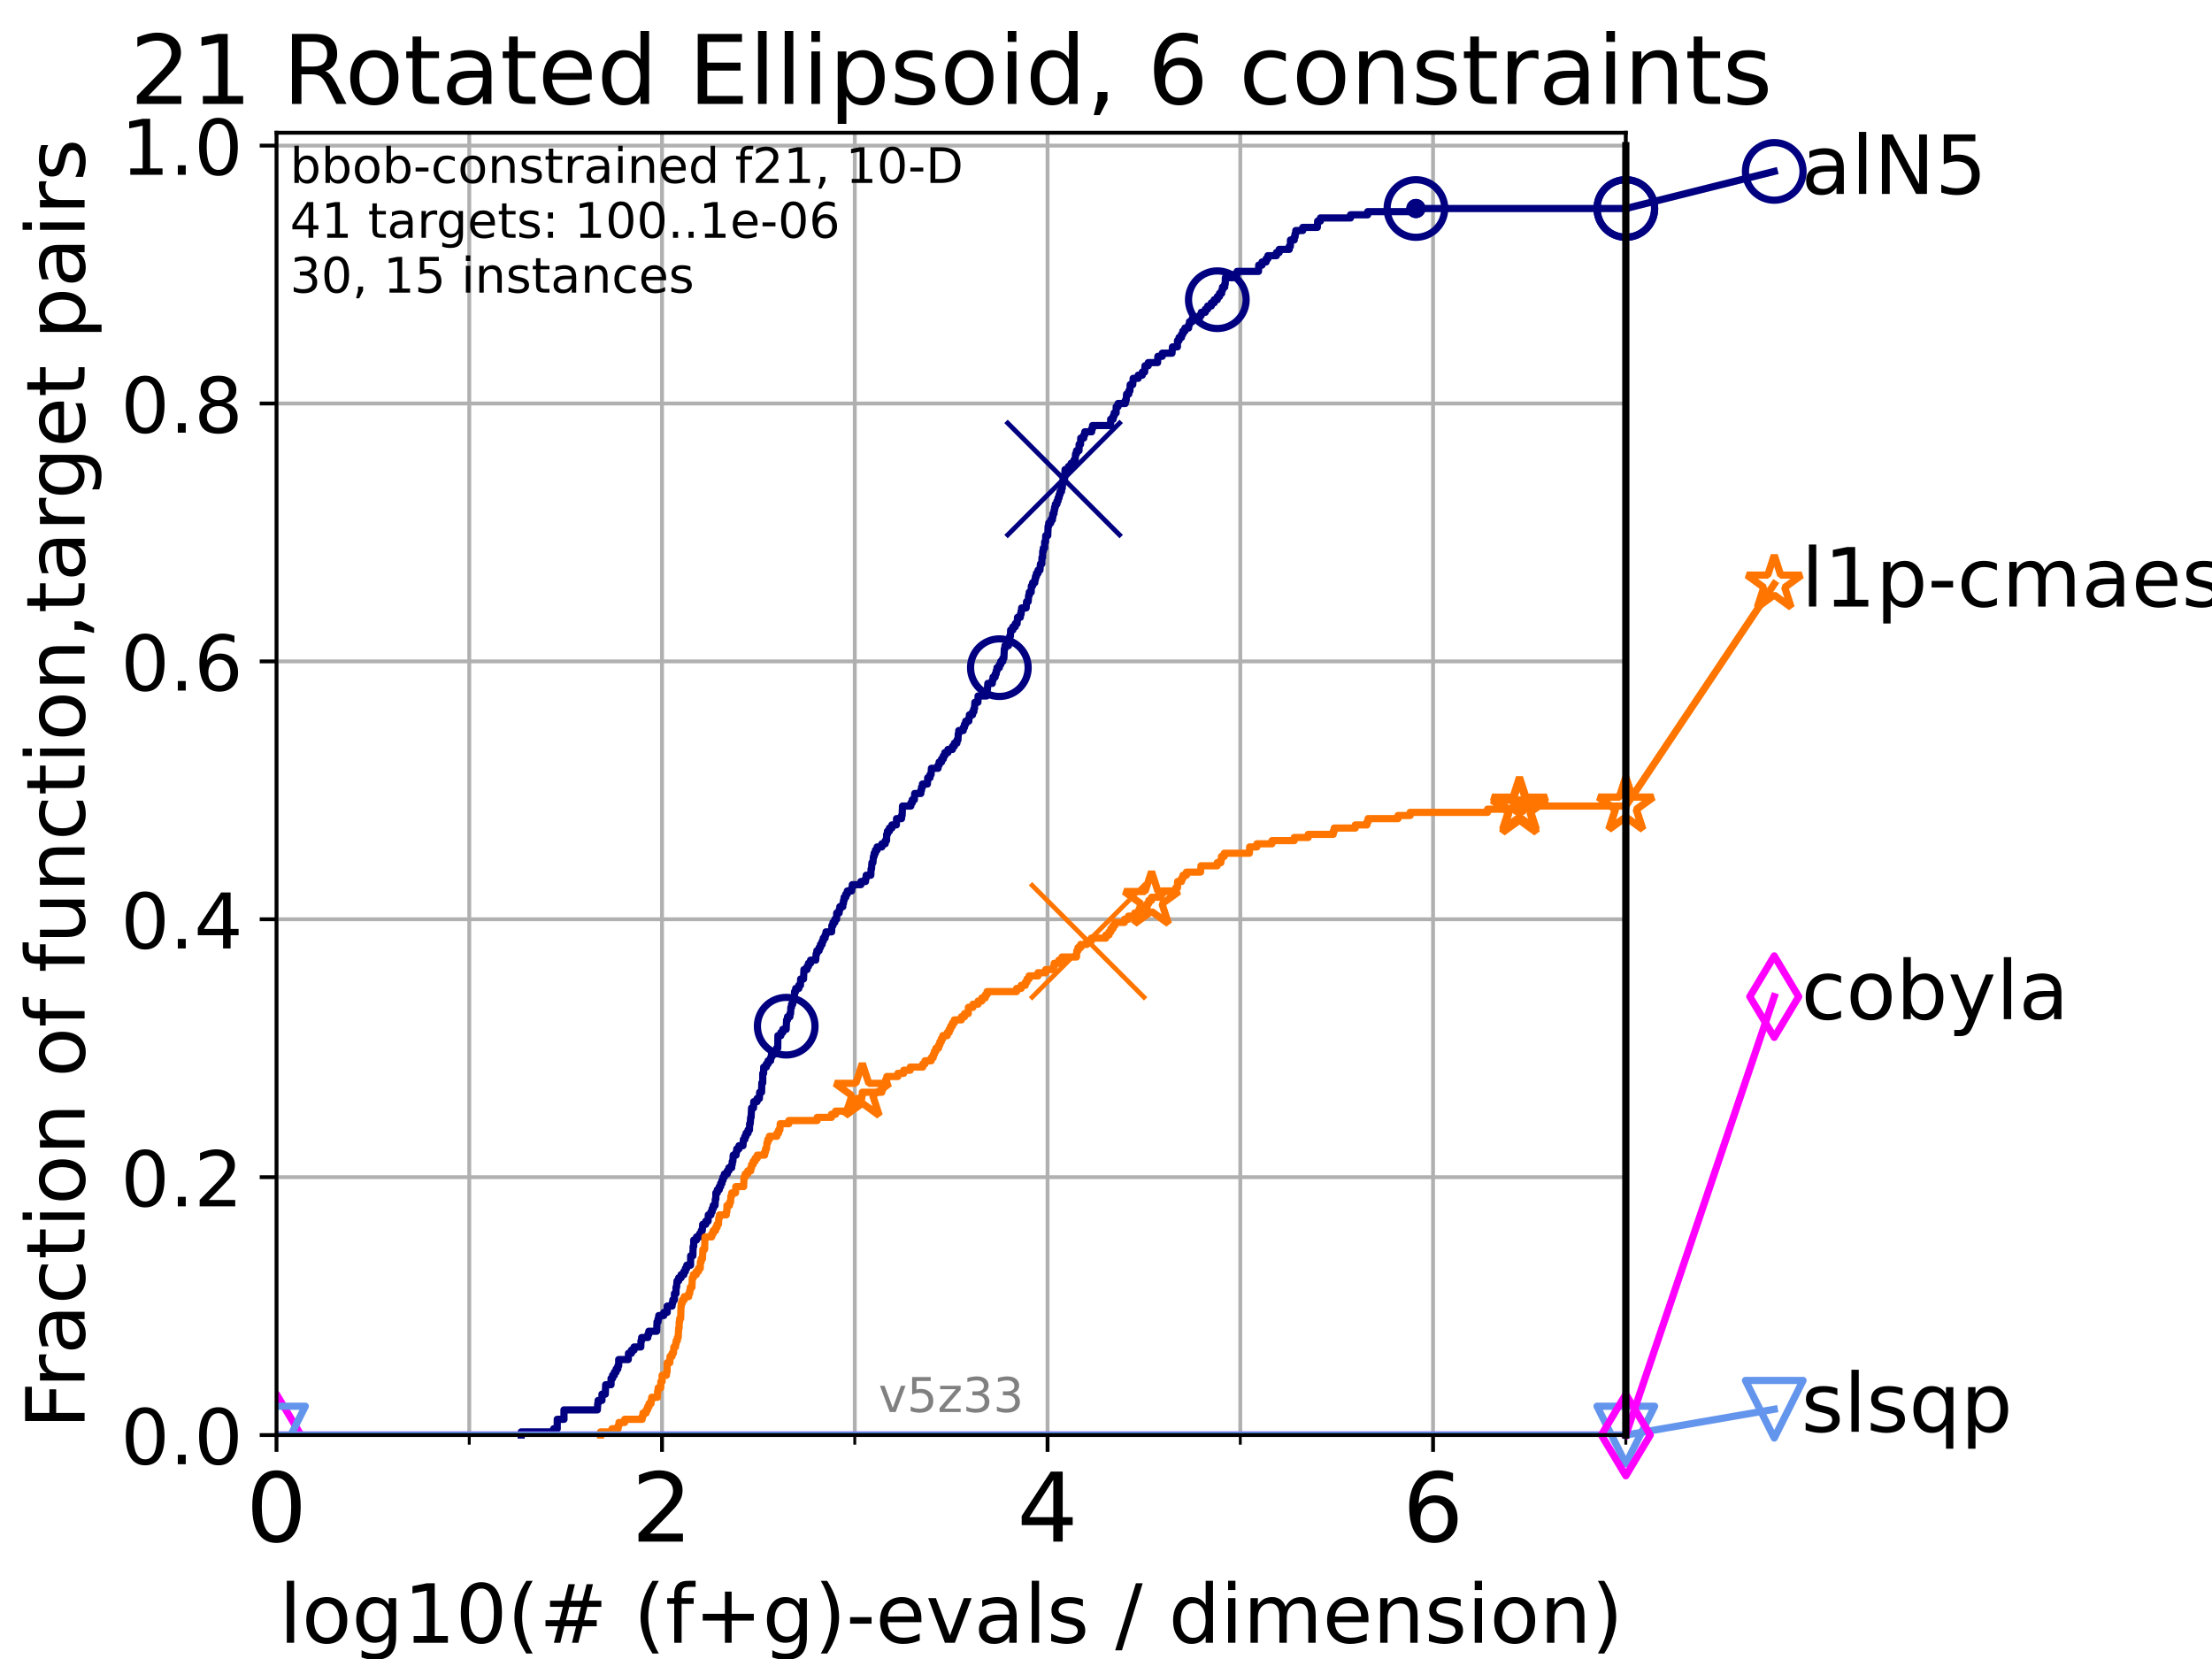 <?xml version="1.0" encoding="utf-8" standalone="no"?>
<!DOCTYPE svg PUBLIC "-//W3C//DTD SVG 1.1//EN"
  "http://www.w3.org/Graphics/SVG/1.1/DTD/svg11.dtd">
<!-- Created with matplotlib (https://matplotlib.org/) -->
<svg height="345.6pt" version="1.1" viewBox="0 0 460.8 345.6" width="460.8pt" xmlns="http://www.w3.org/2000/svg" xmlns:xlink="http://www.w3.org/1999/xlink">
 <defs>
  <style type="text/css">*{stroke-linecap:butt;stroke-linejoin:round;}</style>
 </defs>
 <g id="figure_1">
  <g id="patch_1">
   <path d="M 0 345.6 
L 460.8 345.6 
L 460.8 0 
L 0 0 
z
" style="fill:#ffffff;"/>
  </g>
  <g id="axes_1">
   <g id="patch_2">
    <path d="M 57.6 298.944 
L 338.688 298.944 
L 338.688 27.648 
L 57.6 27.648 
z
" style="fill:#ffffff;"/>
   </g>
   <g id="matplotlib.axis_1">
    <g id="xtick_1">
     <g id="line2d_1">
      <path clip-path="url(#p6c0261e43a)" d="M 57.6 298.944 
L 57.6 27.648 
" style="fill:none;stroke:#b0b0b0;stroke-linecap:square;stroke-width:0.8;"/>
     </g>
     <g id="line2d_2">
      <defs>
       <path d="M 0 0 
L 0 3.5 
" id="m793d046013" style="stroke:#000000;stroke-width:0.8;"/>
      </defs>
      <g>
       <use style="stroke:#000000;stroke-width:0.8;" x="57.6" xlink:href="#m793d046013" y="298.944"/>
      </g>
     </g>
     <g id="text_1">
      <!-- 0 -->
      <g transform="translate(51.237 321.141)scale(0.2 -0.2)">
       <defs>
        <path d="M 31.781 66.406 
Q 24.172 66.406 20.328 58.906 
Q 16.5 51.422 16.5 36.375 
Q 16.5 21.391 20.328 13.891 
Q 24.172 6.391 31.781 6.391 
Q 39.453 6.391 43.281 13.891 
Q 47.125 21.391 47.125 36.375 
Q 47.125 51.422 43.281 58.906 
Q 39.453 66.406 31.781 66.406 
z
M 31.781 74.219 
Q 44.047 74.219 50.516 64.516 
Q 56.984 54.828 56.984 36.375 
Q 56.984 17.969 50.516 8.266 
Q 44.047 -1.422 31.781 -1.422 
Q 19.531 -1.422 13.062 8.266 
Q 6.594 17.969 6.594 36.375 
Q 6.594 54.828 13.062 64.516 
Q 19.531 74.219 31.781 74.219 
z
" id="DejaVuSans-48"/>
       </defs>
       <use xlink:href="#DejaVuSans-48"/>
      </g>
     </g>
    </g>
    <g id="xtick_2">
     <g id="line2d_3">
      <path clip-path="url(#p6c0261e43a)" d="M 137.911 298.944 
L 137.911 27.648 
" style="fill:none;stroke:#b0b0b0;stroke-linecap:square;stroke-width:0.8;"/>
     </g>
     <g id="line2d_4">
      <g>
       <use style="stroke:#000000;stroke-width:0.8;" x="137.911" xlink:href="#m793d046013" y="298.944"/>
      </g>
     </g>
     <g id="text_2">
      <!-- 2 -->
      <g transform="translate(131.548 321.141)scale(0.2 -0.2)">
       <defs>
        <path d="M 19.188 8.297 
L 53.609 8.297 
L 53.609 0 
L 7.328 0 
L 7.328 8.297 
Q 12.938 14.109 22.625 23.891 
Q 32.328 33.688 34.812 36.531 
Q 39.547 41.844 41.422 45.531 
Q 43.312 49.219 43.312 52.781 
Q 43.312 58.594 39.234 62.25 
Q 35.156 65.922 28.609 65.922 
Q 23.969 65.922 18.812 64.312 
Q 13.672 62.703 7.812 59.422 
L 7.812 69.391 
Q 13.766 71.781 18.938 73 
Q 24.125 74.219 28.422 74.219 
Q 39.75 74.219 46.484 68.547 
Q 53.219 62.891 53.219 53.422 
Q 53.219 48.922 51.531 44.891 
Q 49.859 40.875 45.406 35.406 
Q 44.188 33.984 37.641 27.219 
Q 31.109 20.453 19.188 8.297 
z
" id="DejaVuSans-50"/>
       </defs>
       <use xlink:href="#DejaVuSans-50"/>
      </g>
     </g>
    </g>
    <g id="xtick_3">
     <g id="line2d_5">
      <path clip-path="url(#p6c0261e43a)" d="M 218.222 298.944 
L 218.222 27.648 
" style="fill:none;stroke:#b0b0b0;stroke-linecap:square;stroke-width:0.8;"/>
     </g>
     <g id="line2d_6">
      <g>
       <use style="stroke:#000000;stroke-width:0.8;" x="218.222" xlink:href="#m793d046013" y="298.944"/>
      </g>
     </g>
     <g id="text_3">
      <!-- 4 -->
      <g transform="translate(211.859 321.141)scale(0.2 -0.2)">
       <defs>
        <path d="M 37.797 64.312 
L 12.891 25.391 
L 37.797 25.391 
z
M 35.203 72.906 
L 47.609 72.906 
L 47.609 25.391 
L 58.016 25.391 
L 58.016 17.188 
L 47.609 17.188 
L 47.609 0 
L 37.797 0 
L 37.797 17.188 
L 4.891 17.188 
L 4.891 26.703 
z
" id="DejaVuSans-52"/>
       </defs>
       <use xlink:href="#DejaVuSans-52"/>
      </g>
     </g>
    </g>
    <g id="xtick_4">
     <g id="line2d_7">
      <path clip-path="url(#p6c0261e43a)" d="M 298.533 298.944 
L 298.533 27.648 
" style="fill:none;stroke:#b0b0b0;stroke-linecap:square;stroke-width:0.8;"/>
     </g>
     <g id="line2d_8">
      <g>
       <use style="stroke:#000000;stroke-width:0.8;" x="298.533" xlink:href="#m793d046013" y="298.944"/>
      </g>
     </g>
     <g id="text_4">
      <!-- 6 -->
      <g transform="translate(292.17 321.141)scale(0.2 -0.2)">
       <defs>
        <path d="M 33.016 40.375 
Q 26.375 40.375 22.484 35.828 
Q 18.609 31.297 18.609 23.391 
Q 18.609 15.531 22.484 10.953 
Q 26.375 6.391 33.016 6.391 
Q 39.656 6.391 43.531 10.953 
Q 47.406 15.531 47.406 23.391 
Q 47.406 31.297 43.531 35.828 
Q 39.656 40.375 33.016 40.375 
z
M 52.594 71.297 
L 52.594 62.312 
Q 48.875 64.062 45.094 64.984 
Q 41.312 65.922 37.594 65.922 
Q 27.828 65.922 22.672 59.328 
Q 17.531 52.734 16.797 39.406 
Q 19.672 43.656 24.016 45.922 
Q 28.375 48.188 33.594 48.188 
Q 44.578 48.188 50.953 41.516 
Q 57.328 34.859 57.328 23.391 
Q 57.328 12.156 50.688 5.359 
Q 44.047 -1.422 33.016 -1.422 
Q 20.359 -1.422 13.672 8.266 
Q 6.984 17.969 6.984 36.375 
Q 6.984 53.656 15.188 63.938 
Q 23.391 74.219 37.203 74.219 
Q 40.922 74.219 44.703 73.484 
Q 48.484 72.75 52.594 71.297 
z
" id="DejaVuSans-54"/>
       </defs>
       <use xlink:href="#DejaVuSans-54"/>
      </g>
     </g>
    </g>
    <g id="xtick_5">
     <g id="line2d_9">
      <path clip-path="url(#p6c0261e43a)" d="M 97.755 298.944 
L 97.755 27.648 
" style="fill:none;stroke:#b0b0b0;stroke-linecap:square;stroke-width:0.8;"/>
     </g>
     <g id="line2d_10">
      <defs>
       <path d="M 0 0 
L 0 2 
" id="mba2ed5387d" style="stroke:#000000;stroke-width:0.6;"/>
      </defs>
      <g>
       <use style="stroke:#000000;stroke-width:0.6;" x="97.755" xlink:href="#mba2ed5387d" y="298.944"/>
      </g>
     </g>
    </g>
    <g id="xtick_6">
     <g id="line2d_11">
      <path clip-path="url(#p6c0261e43a)" d="M 178.066 298.944 
L 178.066 27.648 
" style="fill:none;stroke:#b0b0b0;stroke-linecap:square;stroke-width:0.8;"/>
     </g>
     <g id="line2d_12">
      <g>
       <use style="stroke:#000000;stroke-width:0.6;" x="178.066" xlink:href="#mba2ed5387d" y="298.944"/>
      </g>
     </g>
    </g>
    <g id="xtick_7">
     <g id="line2d_13">
      <path clip-path="url(#p6c0261e43a)" d="M 258.377 298.944 
L 258.377 27.648 
" style="fill:none;stroke:#b0b0b0;stroke-linecap:square;stroke-width:0.8;"/>
     </g>
     <g id="line2d_14">
      <g>
       <use style="stroke:#000000;stroke-width:0.6;" x="258.377" xlink:href="#mba2ed5387d" y="298.944"/>
      </g>
     </g>
    </g>
    <g id="xtick_8">
     <g id="line2d_15">
      <path clip-path="url(#p6c0261e43a)" d="M 338.688 298.944 
L 338.688 27.648 
" style="fill:none;stroke:#b0b0b0;stroke-linecap:square;stroke-width:0.8;"/>
     </g>
     <g id="line2d_16">
      <g>
       <use style="stroke:#000000;stroke-width:0.6;" x="338.688" xlink:href="#mba2ed5387d" y="298.944"/>
      </g>
     </g>
    </g>
    <g id="text_5">
     <!-- log10(# (f+g)-evals / dimension) -->
     <g transform="translate(58.145 342.218)scale(0.17 -0.17)">
      <defs>
       <path d="M 9.422 75.984 
L 18.406 75.984 
L 18.406 0 
L 9.422 0 
z
" id="DejaVuSans-108"/>
       <path d="M 30.609 48.391 
Q 23.391 48.391 19.188 42.75 
Q 14.984 37.109 14.984 27.297 
Q 14.984 17.484 19.156 11.844 
Q 23.344 6.203 30.609 6.203 
Q 37.797 6.203 41.984 11.859 
Q 46.188 17.531 46.188 27.297 
Q 46.188 37.016 41.984 42.703 
Q 37.797 48.391 30.609 48.391 
z
M 30.609 56 
Q 42.328 56 49.016 48.375 
Q 55.719 40.766 55.719 27.297 
Q 55.719 13.875 49.016 6.219 
Q 42.328 -1.422 30.609 -1.422 
Q 18.844 -1.422 12.172 6.219 
Q 5.516 13.875 5.516 27.297 
Q 5.516 40.766 12.172 48.375 
Q 18.844 56 30.609 56 
z
" id="DejaVuSans-111"/>
       <path d="M 45.406 27.984 
Q 45.406 37.75 41.375 43.109 
Q 37.359 48.484 30.078 48.484 
Q 22.859 48.484 18.828 43.109 
Q 14.797 37.75 14.797 27.984 
Q 14.797 18.266 18.828 12.891 
Q 22.859 7.516 30.078 7.516 
Q 37.359 7.516 41.375 12.891 
Q 45.406 18.266 45.406 27.984 
z
M 54.391 6.781 
Q 54.391 -7.172 48.188 -13.984 
Q 42 -20.797 29.203 -20.797 
Q 24.469 -20.797 20.266 -20.094 
Q 16.062 -19.391 12.109 -17.922 
L 12.109 -9.188 
Q 16.062 -11.328 19.922 -12.344 
Q 23.781 -13.375 27.781 -13.375 
Q 36.625 -13.375 41.016 -8.766 
Q 45.406 -4.156 45.406 5.172 
L 45.406 9.625 
Q 42.625 4.781 38.281 2.391 
Q 33.938 0 27.875 0 
Q 17.828 0 11.672 7.656 
Q 5.516 15.328 5.516 27.984 
Q 5.516 40.672 11.672 48.328 
Q 17.828 56 27.875 56 
Q 33.938 56 38.281 53.609 
Q 42.625 51.219 45.406 46.391 
L 45.406 54.688 
L 54.391 54.688 
z
" id="DejaVuSans-103"/>
       <path d="M 12.406 8.297 
L 28.516 8.297 
L 28.516 63.922 
L 10.984 60.406 
L 10.984 69.391 
L 28.422 72.906 
L 38.281 72.906 
L 38.281 8.297 
L 54.391 8.297 
L 54.391 0 
L 12.406 0 
z
" id="DejaVuSans-49"/>
       <path d="M 31 75.875 
Q 24.469 64.656 21.281 53.656 
Q 18.109 42.672 18.109 31.391 
Q 18.109 20.125 21.312 9.062 
Q 24.516 -2 31 -13.188 
L 23.188 -13.188 
Q 15.875 -1.703 12.234 9.375 
Q 8.594 20.453 8.594 31.391 
Q 8.594 42.281 12.203 53.312 
Q 15.828 64.359 23.188 75.875 
z
" id="DejaVuSans-40"/>
       <path d="M 51.125 44 
L 36.922 44 
L 32.812 27.688 
L 47.125 27.688 
z
M 43.797 71.781 
L 38.719 51.516 
L 52.984 51.516 
L 58.109 71.781 
L 65.922 71.781 
L 60.891 51.516 
L 76.125 51.516 
L 76.125 44 
L 58.984 44 
L 54.984 27.688 
L 70.516 27.688 
L 70.516 20.219 
L 53.078 20.219 
L 48 0 
L 40.188 0 
L 45.219 20.219 
L 30.906 20.219 
L 25.875 0 
L 18.016 0 
L 23.094 20.219 
L 7.719 20.219 
L 7.719 27.688 
L 24.906 27.688 
L 29 44 
L 13.281 44 
L 13.281 51.516 
L 30.906 51.516 
L 35.891 71.781 
z
" id="DejaVuSans-35"/>
       <path id="DejaVuSans-32"/>
       <path d="M 37.109 75.984 
L 37.109 68.5 
L 28.516 68.5 
Q 23.688 68.5 21.797 66.547 
Q 19.922 64.594 19.922 59.516 
L 19.922 54.688 
L 34.719 54.688 
L 34.719 47.703 
L 19.922 47.703 
L 19.922 0 
L 10.891 0 
L 10.891 47.703 
L 2.297 47.703 
L 2.297 54.688 
L 10.891 54.688 
L 10.891 58.5 
Q 10.891 67.625 15.141 71.797 
Q 19.391 75.984 28.609 75.984 
z
" id="DejaVuSans-102"/>
       <path d="M 46 62.703 
L 46 35.5 
L 73.188 35.5 
L 73.188 27.203 
L 46 27.203 
L 46 0 
L 37.797 0 
L 37.797 27.203 
L 10.594 27.203 
L 10.594 35.5 
L 37.797 35.5 
L 37.797 62.703 
z
" id="DejaVuSans-43"/>
       <path d="M 8.016 75.875 
L 15.828 75.875 
Q 23.141 64.359 26.781 53.312 
Q 30.422 42.281 30.422 31.391 
Q 30.422 20.453 26.781 9.375 
Q 23.141 -1.703 15.828 -13.188 
L 8.016 -13.188 
Q 14.5 -2 17.703 9.062 
Q 20.906 20.125 20.906 31.391 
Q 20.906 42.672 17.703 53.656 
Q 14.5 64.656 8.016 75.875 
z
" id="DejaVuSans-41"/>
       <path d="M 4.891 31.391 
L 31.203 31.391 
L 31.203 23.391 
L 4.891 23.391 
z
" id="DejaVuSans-45"/>
       <path d="M 56.203 29.594 
L 56.203 25.203 
L 14.891 25.203 
Q 15.484 15.922 20.484 11.062 
Q 25.484 6.203 34.422 6.203 
Q 39.594 6.203 44.453 7.469 
Q 49.312 8.734 54.109 11.281 
L 54.109 2.781 
Q 49.266 0.734 44.188 -0.344 
Q 39.109 -1.422 33.891 -1.422 
Q 20.797 -1.422 13.156 6.188 
Q 5.516 13.812 5.516 26.812 
Q 5.516 40.234 12.766 48.109 
Q 20.016 56 32.328 56 
Q 43.359 56 49.781 48.891 
Q 56.203 41.797 56.203 29.594 
z
M 47.219 32.234 
Q 47.125 39.594 43.094 43.984 
Q 39.062 48.391 32.422 48.391 
Q 24.906 48.391 20.391 44.141 
Q 15.875 39.891 15.188 32.172 
z
" id="DejaVuSans-101"/>
       <path d="M 2.984 54.688 
L 12.5 54.688 
L 29.594 8.797 
L 46.688 54.688 
L 56.203 54.688 
L 35.688 0 
L 23.484 0 
z
" id="DejaVuSans-118"/>
       <path d="M 34.281 27.484 
Q 23.391 27.484 19.188 25 
Q 14.984 22.516 14.984 16.5 
Q 14.984 11.719 18.141 8.906 
Q 21.297 6.109 26.703 6.109 
Q 34.188 6.109 38.703 11.406 
Q 43.219 16.703 43.219 25.484 
L 43.219 27.484 
z
M 52.203 31.203 
L 52.203 0 
L 43.219 0 
L 43.219 8.297 
Q 40.141 3.328 35.547 0.953 
Q 30.953 -1.422 24.312 -1.422 
Q 15.922 -1.422 10.953 3.297 
Q 6 8.016 6 15.922 
Q 6 25.141 12.172 29.828 
Q 18.359 34.516 30.609 34.516 
L 43.219 34.516 
L 43.219 35.406 
Q 43.219 41.609 39.141 45 
Q 35.062 48.391 27.688 48.391 
Q 23 48.391 18.547 47.266 
Q 14.109 46.141 10.016 43.891 
L 10.016 52.203 
Q 14.938 54.109 19.578 55.047 
Q 24.219 56 28.609 56 
Q 40.484 56 46.344 49.844 
Q 52.203 43.703 52.203 31.203 
z
" id="DejaVuSans-97"/>
       <path d="M 44.281 53.078 
L 44.281 44.578 
Q 40.484 46.531 36.375 47.5 
Q 32.281 48.484 27.875 48.484 
Q 21.188 48.484 17.844 46.438 
Q 14.5 44.391 14.5 40.281 
Q 14.5 37.156 16.891 35.375 
Q 19.281 33.594 26.516 31.984 
L 29.594 31.297 
Q 39.156 29.25 43.188 25.516 
Q 47.219 21.781 47.219 15.094 
Q 47.219 7.469 41.188 3.016 
Q 35.156 -1.422 24.609 -1.422 
Q 20.219 -1.422 15.453 -0.562 
Q 10.688 0.297 5.422 2 
L 5.422 11.281 
Q 10.406 8.688 15.234 7.391 
Q 20.062 6.109 24.812 6.109 
Q 31.156 6.109 34.562 8.281 
Q 37.984 10.453 37.984 14.406 
Q 37.984 18.062 35.516 20.016 
Q 33.062 21.969 24.703 23.781 
L 21.578 24.516 
Q 13.234 26.266 9.516 29.906 
Q 5.812 33.547 5.812 39.891 
Q 5.812 47.609 11.281 51.797 
Q 16.75 56 26.812 56 
Q 31.781 56 36.172 55.266 
Q 40.578 54.547 44.281 53.078 
z
" id="DejaVuSans-115"/>
       <path d="M 25.391 72.906 
L 33.688 72.906 
L 8.297 -9.281 
L 0 -9.281 
z
" id="DejaVuSans-47"/>
       <path d="M 45.406 46.391 
L 45.406 75.984 
L 54.391 75.984 
L 54.391 0 
L 45.406 0 
L 45.406 8.203 
Q 42.578 3.328 38.25 0.953 
Q 33.938 -1.422 27.875 -1.422 
Q 17.969 -1.422 11.734 6.484 
Q 5.516 14.406 5.516 27.297 
Q 5.516 40.188 11.734 48.094 
Q 17.969 56 27.875 56 
Q 33.938 56 38.25 53.625 
Q 42.578 51.266 45.406 46.391 
z
M 14.797 27.297 
Q 14.797 17.391 18.875 11.75 
Q 22.953 6.109 30.078 6.109 
Q 37.203 6.109 41.297 11.75 
Q 45.406 17.391 45.406 27.297 
Q 45.406 37.203 41.297 42.844 
Q 37.203 48.484 30.078 48.484 
Q 22.953 48.484 18.875 42.844 
Q 14.797 37.203 14.797 27.297 
z
" id="DejaVuSans-100"/>
       <path d="M 9.422 54.688 
L 18.406 54.688 
L 18.406 0 
L 9.422 0 
z
M 9.422 75.984 
L 18.406 75.984 
L 18.406 64.594 
L 9.422 64.594 
z
" id="DejaVuSans-105"/>
       <path d="M 52 44.188 
Q 55.375 50.25 60.062 53.125 
Q 64.75 56 71.094 56 
Q 79.641 56 84.281 50.016 
Q 88.922 44.047 88.922 33.016 
L 88.922 0 
L 79.891 0 
L 79.891 32.719 
Q 79.891 40.578 77.094 44.375 
Q 74.312 48.188 68.609 48.188 
Q 61.625 48.188 57.562 43.547 
Q 53.516 38.922 53.516 30.906 
L 53.516 0 
L 44.484 0 
L 44.484 32.719 
Q 44.484 40.625 41.703 44.406 
Q 38.922 48.188 33.109 48.188 
Q 26.219 48.188 22.156 43.531 
Q 18.109 38.875 18.109 30.906 
L 18.109 0 
L 9.078 0 
L 9.078 54.688 
L 18.109 54.688 
L 18.109 46.188 
Q 21.188 51.219 25.484 53.609 
Q 29.781 56 35.688 56 
Q 41.656 56 45.828 52.969 
Q 50 49.953 52 44.188 
z
" id="DejaVuSans-109"/>
       <path d="M 54.891 33.016 
L 54.891 0 
L 45.906 0 
L 45.906 32.719 
Q 45.906 40.484 42.875 44.328 
Q 39.844 48.188 33.797 48.188 
Q 26.516 48.188 22.312 43.547 
Q 18.109 38.922 18.109 30.906 
L 18.109 0 
L 9.078 0 
L 9.078 54.688 
L 18.109 54.688 
L 18.109 46.188 
Q 21.344 51.125 25.703 53.562 
Q 30.078 56 35.797 56 
Q 45.219 56 50.047 50.172 
Q 54.891 44.344 54.891 33.016 
z
" id="DejaVuSans-110"/>
      </defs>
      <use xlink:href="#DejaVuSans-108"/>
      <use x="27.783" xlink:href="#DejaVuSans-111"/>
      <use x="88.965" xlink:href="#DejaVuSans-103"/>
      <use x="152.441" xlink:href="#DejaVuSans-49"/>
      <use x="216.064" xlink:href="#DejaVuSans-48"/>
      <use x="279.688" xlink:href="#DejaVuSans-40"/>
      <use x="318.701" xlink:href="#DejaVuSans-35"/>
      <use x="402.49" xlink:href="#DejaVuSans-32"/>
      <use x="434.277" xlink:href="#DejaVuSans-40"/>
      <use x="473.291" xlink:href="#DejaVuSans-102"/>
      <use x="508.496" xlink:href="#DejaVuSans-43"/>
      <use x="592.285" xlink:href="#DejaVuSans-103"/>
      <use x="655.762" xlink:href="#DejaVuSans-41"/>
      <use x="694.775" xlink:href="#DejaVuSans-45"/>
      <use x="730.859" xlink:href="#DejaVuSans-101"/>
      <use x="792.383" xlink:href="#DejaVuSans-118"/>
      <use x="851.562" xlink:href="#DejaVuSans-97"/>
      <use x="912.842" xlink:href="#DejaVuSans-108"/>
      <use x="940.625" xlink:href="#DejaVuSans-115"/>
      <use x="992.725" xlink:href="#DejaVuSans-32"/>
      <use x="1024.512" xlink:href="#DejaVuSans-47"/>
      <use x="1058.203" xlink:href="#DejaVuSans-32"/>
      <use x="1089.99" xlink:href="#DejaVuSans-100"/>
      <use x="1153.467" xlink:href="#DejaVuSans-105"/>
      <use x="1181.25" xlink:href="#DejaVuSans-109"/>
      <use x="1278.662" xlink:href="#DejaVuSans-101"/>
      <use x="1340.186" xlink:href="#DejaVuSans-110"/>
      <use x="1403.564" xlink:href="#DejaVuSans-115"/>
      <use x="1455.664" xlink:href="#DejaVuSans-105"/>
      <use x="1483.447" xlink:href="#DejaVuSans-111"/>
      <use x="1544.629" xlink:href="#DejaVuSans-110"/>
      <use x="1608.008" xlink:href="#DejaVuSans-41"/>
     </g>
    </g>
   </g>
   <g id="matplotlib.axis_2">
    <g id="ytick_1">
     <g id="line2d_17">
      <path clip-path="url(#p6c0261e43a)" d="M 57.6 298.944 
L 338.688 298.944 
" style="fill:none;stroke:#b0b0b0;stroke-linecap:square;stroke-width:0.8;"/>
     </g>
     <g id="line2d_18">
      <defs>
       <path d="M 0 0 
L -3.5 0 
" id="m0baaa12dd7" style="stroke:#000000;stroke-width:0.8;"/>
      </defs>
      <g>
       <use style="stroke:#000000;stroke-width:0.8;" x="57.6" xlink:href="#m0baaa12dd7" y="298.944"/>
      </g>
     </g>
     <g id="text_6">
      <!-- 0.0 -->
      <g transform="translate(25.155 305.023)scale(0.16 -0.16)">
       <defs>
        <path d="M 10.688 12.406 
L 21 12.406 
L 21 0 
L 10.688 0 
z
" id="DejaVuSans-46"/>
       </defs>
       <use xlink:href="#DejaVuSans-48"/>
       <use x="63.623" xlink:href="#DejaVuSans-46"/>
       <use x="95.41" xlink:href="#DejaVuSans-48"/>
      </g>
     </g>
    </g>
    <g id="ytick_2">
     <g id="line2d_19">
      <path clip-path="url(#p6c0261e43a)" d="M 57.6 245.222 
L 338.688 245.222 
" style="fill:none;stroke:#b0b0b0;stroke-linecap:square;stroke-width:0.8;"/>
     </g>
     <g id="line2d_20">
      <g>
       <use style="stroke:#000000;stroke-width:0.8;" x="57.6" xlink:href="#m0baaa12dd7" y="245.222"/>
      </g>
     </g>
     <g id="text_7">
      <!-- 0.2 -->
      <g transform="translate(25.155 251.301)scale(0.16 -0.16)">
       <use xlink:href="#DejaVuSans-48"/>
       <use x="63.623" xlink:href="#DejaVuSans-46"/>
       <use x="95.41" xlink:href="#DejaVuSans-50"/>
      </g>
     </g>
    </g>
    <g id="ytick_3">
     <g id="line2d_21">
      <path clip-path="url(#p6c0261e43a)" d="M 57.6 191.5 
L 338.688 191.5 
" style="fill:none;stroke:#b0b0b0;stroke-linecap:square;stroke-width:0.8;"/>
     </g>
     <g id="line2d_22">
      <g>
       <use style="stroke:#000000;stroke-width:0.8;" x="57.6" xlink:href="#m0baaa12dd7" y="191.5"/>
      </g>
     </g>
     <g id="text_8">
      <!-- 0.4 -->
      <g transform="translate(25.155 197.579)scale(0.16 -0.16)">
       <use xlink:href="#DejaVuSans-48"/>
       <use x="63.623" xlink:href="#DejaVuSans-46"/>
       <use x="95.41" xlink:href="#DejaVuSans-52"/>
      </g>
     </g>
    </g>
    <g id="ytick_4">
     <g id="line2d_23">
      <path clip-path="url(#p6c0261e43a)" d="M 57.6 137.778 
L 338.688 137.778 
" style="fill:none;stroke:#b0b0b0;stroke-linecap:square;stroke-width:0.8;"/>
     </g>
     <g id="line2d_24">
      <g>
       <use style="stroke:#000000;stroke-width:0.8;" x="57.6" xlink:href="#m0baaa12dd7" y="137.778"/>
      </g>
     </g>
     <g id="text_9">
      <!-- 0.6 -->
      <g transform="translate(25.155 143.857)scale(0.16 -0.16)">
       <use xlink:href="#DejaVuSans-48"/>
       <use x="63.623" xlink:href="#DejaVuSans-46"/>
       <use x="95.41" xlink:href="#DejaVuSans-54"/>
      </g>
     </g>
    </g>
    <g id="ytick_5">
     <g id="line2d_25">
      <path clip-path="url(#p6c0261e43a)" d="M 57.6 84.056 
L 338.688 84.056 
" style="fill:none;stroke:#b0b0b0;stroke-linecap:square;stroke-width:0.8;"/>
     </g>
     <g id="line2d_26">
      <g>
       <use style="stroke:#000000;stroke-width:0.8;" x="57.6" xlink:href="#m0baaa12dd7" y="84.056"/>
      </g>
     </g>
     <g id="text_10">
      <!-- 0.8 -->
      <g transform="translate(25.155 90.135)scale(0.16 -0.16)">
       <defs>
        <path d="M 31.781 34.625 
Q 24.75 34.625 20.719 30.859 
Q 16.703 27.094 16.703 20.516 
Q 16.703 13.922 20.719 10.156 
Q 24.75 6.391 31.781 6.391 
Q 38.812 6.391 42.859 10.172 
Q 46.922 13.969 46.922 20.516 
Q 46.922 27.094 42.891 30.859 
Q 38.875 34.625 31.781 34.625 
z
M 21.922 38.812 
Q 15.578 40.375 12.031 44.719 
Q 8.5 49.078 8.5 55.328 
Q 8.5 64.062 14.719 69.141 
Q 20.953 74.219 31.781 74.219 
Q 42.672 74.219 48.875 69.141 
Q 55.078 64.062 55.078 55.328 
Q 55.078 49.078 51.531 44.719 
Q 48 40.375 41.703 38.812 
Q 48.828 37.156 52.797 32.312 
Q 56.781 27.484 56.781 20.516 
Q 56.781 9.906 50.312 4.234 
Q 43.844 -1.422 31.781 -1.422 
Q 19.734 -1.422 13.25 4.234 
Q 6.781 9.906 6.781 20.516 
Q 6.781 27.484 10.781 32.312 
Q 14.797 37.156 21.922 38.812 
z
M 18.312 54.391 
Q 18.312 48.734 21.844 45.562 
Q 25.391 42.391 31.781 42.391 
Q 38.141 42.391 41.719 45.562 
Q 45.312 48.734 45.312 54.391 
Q 45.312 60.062 41.719 63.234 
Q 38.141 66.406 31.781 66.406 
Q 25.391 66.406 21.844 63.234 
Q 18.312 60.062 18.312 54.391 
z
" id="DejaVuSans-56"/>
       </defs>
       <use xlink:href="#DejaVuSans-48"/>
       <use x="63.623" xlink:href="#DejaVuSans-46"/>
       <use x="95.41" xlink:href="#DejaVuSans-56"/>
      </g>
     </g>
    </g>
    <g id="ytick_6">
     <g id="line2d_27">
      <path clip-path="url(#p6c0261e43a)" d="M 57.6 30.334 
L 338.688 30.334 
" style="fill:none;stroke:#b0b0b0;stroke-linecap:square;stroke-width:0.8;"/>
     </g>
     <g id="line2d_28">
      <g>
       <use style="stroke:#000000;stroke-width:0.8;" x="57.6" xlink:href="#m0baaa12dd7" y="30.334"/>
      </g>
     </g>
     <g id="text_11">
      <!-- 1.0 -->
      <g transform="translate(25.155 36.413)scale(0.16 -0.16)">
       <use xlink:href="#DejaVuSans-49"/>
       <use x="63.623" xlink:href="#DejaVuSans-46"/>
       <use x="95.41" xlink:href="#DejaVuSans-48"/>
      </g>
     </g>
    </g>
    <g id="text_12">
     <!-- Fraction of function,target pairs -->
     <g transform="translate(17.62 297.681)rotate(-90)scale(0.17 -0.17)">
      <defs>
       <path d="M 9.812 72.906 
L 51.703 72.906 
L 51.703 64.594 
L 19.672 64.594 
L 19.672 43.109 
L 48.578 43.109 
L 48.578 34.812 
L 19.672 34.812 
L 19.672 0 
L 9.812 0 
z
" id="DejaVuSans-70"/>
       <path d="M 41.109 46.297 
Q 39.594 47.172 37.812 47.578 
Q 36.031 48 33.891 48 
Q 26.266 48 22.188 43.047 
Q 18.109 38.094 18.109 28.812 
L 18.109 0 
L 9.078 0 
L 9.078 54.688 
L 18.109 54.688 
L 18.109 46.188 
Q 20.953 51.172 25.484 53.578 
Q 30.031 56 36.531 56 
Q 37.453 56 38.578 55.875 
Q 39.703 55.766 41.062 55.516 
z
" id="DejaVuSans-114"/>
       <path d="M 48.781 52.594 
L 48.781 44.188 
Q 44.969 46.297 41.141 47.344 
Q 37.312 48.391 33.406 48.391 
Q 24.656 48.391 19.812 42.844 
Q 14.984 37.312 14.984 27.297 
Q 14.984 17.281 19.812 11.734 
Q 24.656 6.203 33.406 6.203 
Q 37.312 6.203 41.141 7.25 
Q 44.969 8.297 48.781 10.406 
L 48.781 2.094 
Q 45.016 0.344 40.984 -0.531 
Q 36.969 -1.422 32.422 -1.422 
Q 20.062 -1.422 12.781 6.344 
Q 5.516 14.109 5.516 27.297 
Q 5.516 40.672 12.859 48.328 
Q 20.219 56 33.016 56 
Q 37.156 56 41.109 55.141 
Q 45.062 54.297 48.781 52.594 
z
" id="DejaVuSans-99"/>
       <path d="M 18.312 70.219 
L 18.312 54.688 
L 36.812 54.688 
L 36.812 47.703 
L 18.312 47.703 
L 18.312 18.016 
Q 18.312 11.328 20.141 9.422 
Q 21.969 7.516 27.594 7.516 
L 36.812 7.516 
L 36.812 0 
L 27.594 0 
Q 17.188 0 13.234 3.875 
Q 9.281 7.766 9.281 18.016 
L 9.281 47.703 
L 2.688 47.703 
L 2.688 54.688 
L 9.281 54.688 
L 9.281 70.219 
z
" id="DejaVuSans-116"/>
       <path d="M 8.5 21.578 
L 8.5 54.688 
L 17.484 54.688 
L 17.484 21.922 
Q 17.484 14.156 20.5 10.266 
Q 23.531 6.391 29.594 6.391 
Q 36.859 6.391 41.078 11.031 
Q 45.312 15.672 45.312 23.688 
L 45.312 54.688 
L 54.297 54.688 
L 54.297 0 
L 45.312 0 
L 45.312 8.406 
Q 42.047 3.422 37.719 1 
Q 33.406 -1.422 27.688 -1.422 
Q 18.266 -1.422 13.375 4.438 
Q 8.5 10.297 8.5 21.578 
z
M 31.109 56 
z
" id="DejaVuSans-117"/>
       <path d="M 11.719 12.406 
L 22.016 12.406 
L 22.016 4 
L 14.016 -11.625 
L 7.719 -11.625 
L 11.719 4 
z
" id="DejaVuSans-44"/>
       <path d="M 18.109 8.203 
L 18.109 -20.797 
L 9.078 -20.797 
L 9.078 54.688 
L 18.109 54.688 
L 18.109 46.391 
Q 20.953 51.266 25.266 53.625 
Q 29.594 56 35.594 56 
Q 45.562 56 51.781 48.094 
Q 58.016 40.188 58.016 27.297 
Q 58.016 14.406 51.781 6.484 
Q 45.562 -1.422 35.594 -1.422 
Q 29.594 -1.422 25.266 0.953 
Q 20.953 3.328 18.109 8.203 
z
M 48.688 27.297 
Q 48.688 37.203 44.609 42.844 
Q 40.531 48.484 33.406 48.484 
Q 26.266 48.484 22.188 42.844 
Q 18.109 37.203 18.109 27.297 
Q 18.109 17.391 22.188 11.75 
Q 26.266 6.109 33.406 6.109 
Q 40.531 6.109 44.609 11.75 
Q 48.688 17.391 48.688 27.297 
z
" id="DejaVuSans-112"/>
      </defs>
      <use xlink:href="#DejaVuSans-70"/>
      <use x="50.27" xlink:href="#DejaVuSans-114"/>
      <use x="91.383" xlink:href="#DejaVuSans-97"/>
      <use x="152.662" xlink:href="#DejaVuSans-99"/>
      <use x="207.643" xlink:href="#DejaVuSans-116"/>
      <use x="246.852" xlink:href="#DejaVuSans-105"/>
      <use x="274.635" xlink:href="#DejaVuSans-111"/>
      <use x="335.816" xlink:href="#DejaVuSans-110"/>
      <use x="399.195" xlink:href="#DejaVuSans-32"/>
      <use x="430.982" xlink:href="#DejaVuSans-111"/>
      <use x="492.164" xlink:href="#DejaVuSans-102"/>
      <use x="527.369" xlink:href="#DejaVuSans-32"/>
      <use x="559.156" xlink:href="#DejaVuSans-102"/>
      <use x="594.361" xlink:href="#DejaVuSans-117"/>
      <use x="657.74" xlink:href="#DejaVuSans-110"/>
      <use x="721.119" xlink:href="#DejaVuSans-99"/>
      <use x="776.1" xlink:href="#DejaVuSans-116"/>
      <use x="815.309" xlink:href="#DejaVuSans-105"/>
      <use x="843.092" xlink:href="#DejaVuSans-111"/>
      <use x="904.273" xlink:href="#DejaVuSans-110"/>
      <use x="967.652" xlink:href="#DejaVuSans-44"/>
      <use x="999.439" xlink:href="#DejaVuSans-116"/>
      <use x="1038.648" xlink:href="#DejaVuSans-97"/>
      <use x="1099.928" xlink:href="#DejaVuSans-114"/>
      <use x="1139.291" xlink:href="#DejaVuSans-103"/>
      <use x="1202.768" xlink:href="#DejaVuSans-101"/>
      <use x="1264.291" xlink:href="#DejaVuSans-116"/>
      <use x="1303.5" xlink:href="#DejaVuSans-32"/>
      <use x="1335.287" xlink:href="#DejaVuSans-112"/>
      <use x="1398.764" xlink:href="#DejaVuSans-97"/>
      <use x="1460.043" xlink:href="#DejaVuSans-105"/>
      <use x="1487.826" xlink:href="#DejaVuSans-114"/>
      <use x="1528.939" xlink:href="#DejaVuSans-115"/>
     </g>
    </g>
   </g>
   <g id="line2d_29">
    <defs>
     <path d="M 0 1.5 
C 0.398 1.5 0.779 1.342 1.061 1.061 
C 1.342 0.779 1.5 0.398 1.5 0 
C 1.5 -0.398 1.342 -0.779 1.061 -1.061 
C 0.779 -1.342 0.398 -1.5 0 -1.5 
C -0.398 -1.5 -0.779 -1.342 -1.061 -1.061 
C -1.342 -0.779 -1.5 -0.398 -1.5 0 
C -1.5 0.398 -1.342 0.779 -1.061 1.061 
C -0.779 1.342 -0.398 1.5 0 1.5 
z
" id="md5d61ed512" style="stroke:#000080;"/>
    </defs>
    <g>
     <use style="fill:#000080;stroke:#000080;" x="294.962" xlink:href="#md5d61ed512" y="43.437"/>
     <use style="fill:#000080;stroke:#000080;" x="294.962" xlink:href="#md5d61ed512" y="43.437"/>
    </g>
   </g>
   <g id="line2d_30">
    <path d="M 108.578 298.944 
L 108.578 298.289 
L 115.333 298.289 
L 115.333 297.634 
L 116.081 297.634 
L 116.081 295.668 
L 117.486 295.668 
L 117.486 293.703 
L 124.444 293.703 
L 124.52 292.393 
L 124.595 292.393 
L 124.595 291.737 
L 125.399 291.737 
L 125.399 290.427 
L 126.1 290.427 
L 126.168 288.462 
L 127.294 288.462 
L 127.294 287.151 
L 127.611 287.151 
L 127.611 286.496 
L 127.985 286.496 
L 127.985 285.841 
L 128.351 285.841 
L 128.351 285.186 
L 128.709 285.186 
L 128.709 284.531 
L 128.886 284.531 
L 128.886 283.22 
L 130.875 283.22 
L 130.927 281.91 
L 131.541 281.91 
L 131.541 281.255 
L 132.085 281.255 
L 132.085 280.6 
L 133.488 280.6 
L 133.533 279.29 
L 133.667 279.29 
L 133.667 278.634 
L 134.953 278.634 
L 134.953 277.979 
L 135.159 277.979 
L 135.159 277.324 
L 136.795 277.324 
L 136.869 275.359 
L 137.09 275.359 
L 137.09 274.704 
L 137.235 274.704 
L 137.235 274.048 
L 138.29 274.048 
L 138.29 273.393 
L 138.993 273.393 
L 138.993 272.083 
L 140.011 272.083 
L 140.011 271.428 
L 140.165 271.428 
L 140.165 270.773 
L 140.499 270.773 
L 140.499 269.462 
L 140.827 269.462 
L 140.827 268.152 
L 140.944 268.152 
L 141.032 266.842 
L 141.379 266.842 
L 141.379 266.187 
L 141.886 266.187 
L 141.886 265.532 
L 142.459 265.532 
L 142.459 264.876 
L 142.779 264.876 
L 142.779 264.221 
L 143.067 264.221 
L 143.067 263.566 
L 143.853 263.566 
L 143.878 261.601 
L 144.342 261.601 
L 144.391 259.635 
L 144.511 259.635 
L 144.511 258.325 
L 145.098 258.325 
L 145.098 257.67 
L 145.733 257.67 
L 145.733 257.015 
L 146.086 257.015 
L 146.086 256.36 
L 146.302 256.36 
L 146.388 255.049 
L 147.02 255.049 
L 147.02 254.394 
L 147.51 254.394 
L 147.55 253.084 
L 148.103 253.084 
L 148.103 252.429 
L 148.354 252.429 
L 148.354 251.773 
L 148.583 251.773 
L 148.583 251.118 
L 148.957 251.118 
L 149.012 249.808 
L 149.123 249.808 
L 149.123 248.498 
L 149.432 248.498 
L 149.432 247.843 
L 149.841 247.843 
L 149.841 247.187 
L 150.12 247.187 
L 150.12 246.532 
L 150.395 246.532 
L 150.395 245.877 
L 150.616 245.877 
L 150.616 245.222 
L 150.899 245.222 
L 150.899 244.567 
L 151.502 244.567 
L 151.502 243.912 
L 151.835 243.912 
L 151.835 243.257 
L 152.421 243.257 
L 152.421 242.601 
L 152.542 242.601 
L 152.542 241.946 
L 152.677 241.946 
L 152.737 240.636 
L 153.338 240.636 
L 153.338 239.981 
L 153.481 239.981 
L 153.481 239.326 
L 153.946 239.326 
L 153.946 238.671 
L 154.774 238.671 
L 154.867 237.36 
L 155.168 237.36 
L 155.168 236.705 
L 155.425 236.705 
L 155.425 236.05 
L 155.829 236.05 
L 155.829 235.395 
L 156.126 235.395 
L 156.163 234.085 
L 156.285 234.085 
L 156.37 232.774 
L 156.467 232.774 
L 156.563 230.809 
L 156.965 230.809 
L 157.023 229.499 
L 157.709 229.499 
L 157.709 228.843 
L 158.195 228.843 
L 158.25 227.533 
L 158.647 227.533 
L 158.7 225.568 
L 158.89 225.568 
L 158.89 223.602 
L 159.077 223.602 
L 159.088 222.292 
L 159.638 222.292 
L 159.638 221.637 
L 160.006 221.637 
L 160.006 220.982 
L 160.528 220.982 
L 160.528 220.326 
L 160.708 220.326 
L 160.708 219.671 
L 161.302 219.671 
L 161.302 219.016 
L 161.752 219.016 
L 161.752 218.361 
L 162.017 218.361 
L 162.052 215.74 
L 162.67 215.74 
L 162.67 215.085 
L 163.07 215.085 
L 163.07 214.43 
L 163.773 214.43 
L 163.86 212.465 
L 164.055 212.465 
L 164.055 211.81 
L 164.554 211.81 
L 164.554 211.154 
L 164.69 211.154 
L 164.75 209.844 
L 164.892 209.844 
L 164.892 209.189 
L 165.142 209.189 
L 165.172 207.879 
L 165.49 207.879 
L 165.519 206.568 
L 165.754 206.568 
L 165.754 205.913 
L 166.406 205.913 
L 166.406 205.258 
L 166.749 205.258 
L 166.789 203.948 
L 167.391 203.948 
L 167.475 201.982 
L 168.122 201.982 
L 168.122 201.327 
L 168.416 201.327 
L 168.416 200.672 
L 168.853 200.672 
L 168.853 200.017 
L 169.925 200.017 
L 170.014 198.707 
L 170.163 198.707 
L 170.163 198.052 
L 170.639 198.052 
L 170.639 197.396 
L 170.92 197.396 
L 170.92 196.741 
L 171.264 196.741 
L 171.264 196.086 
L 171.494 196.086 
L 171.494 195.431 
L 171.876 195.431 
L 171.876 194.776 
L 172.069 194.776 
L 172.069 194.121 
L 173.244 194.121 
L 173.289 192.81 
L 173.526 192.81 
L 173.526 192.155 
L 173.916 192.155 
L 173.916 191.5 
L 174.279 191.5 
L 174.301 190.19 
L 174.804 190.19 
L 174.804 189.535 
L 174.951 189.535 
L 174.951 188.879 
L 175.573 188.879 
L 175.573 188.224 
L 175.706 188.224 
L 175.706 187.569 
L 175.853 187.569 
L 175.853 186.914 
L 176.19 186.914 
L 176.19 186.259 
L 176.513 186.259 
L 176.513 185.604 
L 177.423 185.604 
L 177.423 184.949 
L 177.549 184.949 
L 177.549 184.293 
L 179.337 184.293 
L 179.337 183.638 
L 180.312 183.638 
L 180.312 182.983 
L 180.446 182.983 
L 180.446 182.328 
L 181.405 182.328 
L 181.462 181.018 
L 181.551 181.018 
L 181.64 179.707 
L 181.846 179.707 
L 181.952 178.397 
L 182.105 178.397 
L 182.105 177.742 
L 182.366 177.742 
L 182.366 177.087 
L 182.717 177.087 
L 182.717 176.432 
L 183.708 176.432 
L 183.708 175.777 
L 184.411 175.777 
L 184.411 175.121 
L 184.685 175.121 
L 184.704 173.811 
L 184.87 173.811 
L 184.87 173.156 
L 185.276 173.156 
L 185.276 172.501 
L 185.794 172.501 
L 185.794 171.846 
L 186.732 171.846 
L 186.763 170.535 
L 187.808 170.535 
L 187.808 169.88 
L 187.935 169.88 
L 188.008 167.915 
L 189.745 167.915 
L 189.745 167.26 
L 190.037 167.26 
L 190.037 166.604 
L 190.476 166.604 
L 190.546 165.294 
L 191.823 165.294 
L 191.823 164.639 
L 191.965 164.639 
L 191.965 163.984 
L 192.159 163.984 
L 192.159 163.329 
L 193.197 163.329 
L 193.257 162.018 
L 193.733 162.018 
L 193.733 161.363 
L 193.962 161.363 
L 194.032 160.053 
L 195.412 160.053 
L 195.412 159.398 
L 195.638 159.398 
L 195.638 158.743 
L 196.149 158.743 
L 196.149 158.088 
L 196.521 158.088 
L 196.521 157.432 
L 196.823 157.432 
L 196.823 156.777 
L 197.471 156.777 
L 197.471 156.122 
L 198.413 156.122 
L 198.413 155.467 
L 198.813 155.467 
L 198.813 154.812 
L 199.346 154.812 
L 199.346 154.157 
L 199.56 154.157 
L 199.627 152.846 
L 199.729 152.846 
L 199.729 152.191 
L 200.662 152.191 
L 200.662 151.536 
L 200.919 151.536 
L 200.919 150.881 
L 201.175 150.881 
L 201.175 150.226 
L 201.823 150.226 
L 201.823 149.571 
L 201.94 149.571 
L 201.94 148.916 
L 202.596 148.916 
L 202.596 148.26 
L 202.88 148.26 
L 202.88 147.605 
L 203.007 147.605 
L 203.086 146.295 
L 203.72 146.295 
L 203.747 144.985 
L 205.503 144.985 
L 205.552 143.674 
L 205.695 143.674 
L 205.779 142.364 
L 206.711 142.364 
L 206.711 141.709 
L 206.865 141.709 
L 206.865 141.054 
L 207.31 141.054 
L 207.31 140.399 
L 207.527 140.399 
L 207.527 139.743 
L 207.694 139.743 
L 207.694 139.088 
L 208.185 139.088 
L 208.185 138.433 
L 208.476 138.433 
L 208.476 137.778 
L 208.903 137.778 
L 208.903 137.123 
L 209.126 137.123 
L 209.22 135.157 
L 209.351 135.157 
L 209.351 134.502 
L 210.086 134.502 
L 210.086 133.847 
L 210.311 133.847 
L 210.336 132.537 
L 210.486 132.537 
L 210.54 131.227 
L 211 131.227 
L 211 130.571 
L 211.498 130.571 
L 211.498 129.916 
L 211.887 129.916 
L 211.971 128.606 
L 212.553 128.606 
L 212.553 127.951 
L 212.71 127.951 
L 212.71 127.296 
L 212.83 127.296 
L 212.83 126.641 
L 213.773 126.641 
L 213.857 125.33 
L 214.189 125.33 
L 214.287 124.02 
L 214.41 124.02 
L 214.41 123.365 
L 214.806 123.365 
L 214.85 122.055 
L 215.112 122.055 
L 215.112 121.399 
L 215.569 121.399 
L 215.569 120.744 
L 215.701 120.744 
L 215.701 120.089 
L 215.905 120.089 
L 215.905 119.434 
L 216.239 119.434 
L 216.239 118.779 
L 216.638 118.779 
L 216.747 117.469 
L 217.04 117.469 
L 217.055 116.158 
L 217.185 116.158 
L 217.214 114.848 
L 217.335 114.848 
L 217.335 114.193 
L 217.618 114.193 
L 217.621 112.883 
L 217.801 112.883 
L 217.847 111.572 
L 218.267 111.572 
L 218.338 109.607 
L 218.472 109.607 
L 218.472 108.952 
L 218.89 108.952 
L 218.89 108.296 
L 219.234 108.296 
L 219.234 107.641 
L 219.349 107.641 
L 219.349 106.986 
L 219.565 106.986 
L 219.565 106.331 
L 219.681 106.331 
L 219.681 105.676 
L 219.85 105.676 
L 219.85 105.021 
L 220.185 105.021 
L 220.185 104.366 
L 220.417 104.366 
L 220.417 103.71 
L 220.629 103.71 
L 220.629 103.055 
L 220.828 103.055 
L 220.828 102.4 
L 221.132 102.4 
L 221.132 101.745 
L 221.278 101.745 
L 221.386 100.435 
L 221.464 100.435 
L 221.464 99.78 
L 221.765 99.78 
L 221.871 97.814 
L 222.583 97.814 
L 222.583 97.159 
L 223.13 97.159 
L 223.13 96.504 
L 223.72 96.504 
L 223.72 95.849 
L 223.964 95.849 
L 224.061 94.538 
L 224.262 94.538 
L 224.262 93.883 
L 224.781 93.883 
L 224.793 92.573 
L 225.092 92.573 
L 225.135 91.263 
L 225.772 91.263 
L 225.772 90.608 
L 225.978 90.608 
L 225.978 89.952 
L 227.414 89.952 
L 227.414 89.297 
L 227.596 89.297 
L 227.596 88.642 
L 231.367 88.642 
L 231.373 87.332 
L 231.88 87.332 
L 231.88 86.677 
L 232.098 86.677 
L 232.098 86.022 
L 232.507 86.022 
L 232.524 84.711 
L 232.914 84.711 
L 232.914 84.056 
L 234.417 84.056 
L 234.417 83.401 
L 234.605 83.401 
L 234.688 82.091 
L 235.149 82.091 
L 235.149 81.435 
L 235.378 81.435 
L 235.436 80.125 
L 235.971 80.125 
L 236.058 78.815 
L 237.105 78.815 
L 237.105 78.16 
L 237.961 78.16 
L 237.961 77.505 
L 238.449 77.505 
L 238.518 76.194 
L 239.198 76.194 
L 239.198 75.539 
L 241.149 75.539 
L 241.203 74.229 
L 242.12 74.229 
L 242.12 73.574 
L 244.151 73.574 
L 244.252 72.263 
L 245.275 72.263 
L 245.292 70.953 
L 245.615 70.953 
L 245.615 70.298 
L 246.124 70.298 
L 246.124 69.643 
L 246.396 69.643 
L 246.396 68.988 
L 246.84 68.988 
L 246.84 68.333 
L 247.61 68.333 
L 247.61 67.677 
L 247.78 67.677 
L 247.78 67.022 
L 248.35 67.022 
L 248.35 66.367 
L 249.872 66.367 
L 249.872 65.712 
L 250.25 65.712 
L 250.25 65.057 
L 251.094 65.057 
L 251.094 64.402 
L 251.58 64.402 
L 251.58 63.747 
L 252.337 63.747 
L 252.337 63.091 
L 252.938 63.091 
L 252.938 62.436 
L 253.589 62.436 
L 253.589 61.781 
L 254.04 61.781 
L 254.04 61.126 
L 254.494 61.126 
L 254.494 60.471 
L 254.67 60.471 
L 254.67 59.816 
L 255.127 59.816 
L 255.127 59.161 
L 255.243 59.161 
L 255.261 57.85 
L 256.816 57.85 
L 256.816 57.195 
L 257.715 57.195 
L 257.715 56.54 
L 262.169 56.54 
L 262.211 55.23 
L 262.905 55.23 
L 262.905 54.575 
L 263.748 54.575 
L 263.748 53.919 
L 264.119 53.919 
L 264.119 53.264 
L 265.902 53.264 
L 265.902 52.609 
L 266.477 52.609 
L 266.477 51.954 
L 268.576 51.954 
L 268.576 51.299 
L 268.811 51.299 
L 268.827 49.988 
L 269.619 49.988 
L 269.619 49.333 
L 269.792 49.333 
L 269.792 48.678 
L 269.936 48.678 
L 269.936 48.023 
L 271.388 48.023 
L 271.388 47.368 
L 274.422 47.368 
L 274.491 46.058 
L 275.071 46.058 
L 275.071 45.402 
L 281.335 45.402 
L 281.335 44.747 
L 284.909 44.747 
L 284.909 44.092 
L 294.962 44.092 
L 294.962 43.437 
L 338.688 43.437 
L 338.688 43.437 
" style="fill:none;stroke:#000080;stroke-linecap:square;stroke-width:1.5;"/>
   </g>
   <g id="line2d_31">
    <defs>
     <path d="M 0 6 
C 1.591 6 3.117 5.368 4.243 4.243 
C 5.368 3.117 6 1.591 6 0 
C 6 -1.591 5.368 -3.117 4.243 -4.243 
C 3.117 -5.368 1.591 -6 0 -6 
C -1.591 -6 -3.117 -5.368 -4.243 -4.243 
C -5.368 -3.117 -6 -1.591 -6 0 
C -6 1.591 -5.368 3.117 -4.243 4.243 
C -3.117 5.368 -1.591 6 0 6 
z
" id="m48e877efb4" style="stroke:#000080;stroke-width:1.5;"/>
    </defs>
    <g>
     <use style="fill-opacity:0;stroke:#000080;stroke-width:1.5;" x="163.781" xlink:href="#m48e877efb4" y="213.775"/>
     <use style="fill-opacity:0;stroke:#000080;stroke-width:1.5;" x="208.185" xlink:href="#m48e877efb4" y="139.088"/>
     <use style="fill-opacity:0;stroke:#000080;stroke-width:1.5;" x="253.589" xlink:href="#m48e877efb4" y="62.436"/>
     <use style="fill-opacity:0;stroke:#000080;stroke-width:1.5;" x="294.962" xlink:href="#m48e877efb4" y="43.437"/>
     <use style="fill-opacity:0;stroke:#000080;stroke-width:1.5;" x="338.688" xlink:href="#m48e877efb4" y="43.437"/>
    </g>
   </g>
   <g id="line2d_32">
    <path style="fill:none;stroke:#000080;stroke-linecap:square;stroke-width:1.5;"/>
    <g/>
   </g>
   <g id="line2d_33">
    <path clip-path="url(#p6c0261e43a)" d="M 221.571 99.78 
" style="fill:none;stroke:#000080;stroke-linecap:square;stroke-width:1.5;"/>
    <defs>
     <path d="M -12 12 
L 12 -12 
M -12 -12 
L 12 12 
" id="m5ed738c92d" style="stroke:#000080;"/>
    </defs>
    <g clip-path="url(#p6c0261e43a)">
     <use style="fill:#000080;stroke:#000080;" x="221.571" xlink:href="#m5ed738c92d" y="99.78"/>
    </g>
   </g>
   <g id="line2d_34">
    <path clip-path="url(#p6c0261e43a)" d="M 57.6 298.944 
L 57.6 298.944 
L 57.6 298.944 
L 57.6 298.944 
L 338.688 298.944 
" style="fill:none;stroke:#ff00ff;stroke-linecap:square;stroke-width:1.5;"/>
   </g>
   <g id="line2d_35">
    <defs>
     <path d="M -0 8.485 
L 5.091 0 
L 0 -8.485 
L -5.091 -0 
z
" id="md83173bff8" style="stroke:#ff00ff;stroke-linejoin:miter;stroke-width:1.5;"/>
    </defs>
    <g clip-path="url(#p6c0261e43a)">
     <use style="fill-opacity:0;stroke:#ff00ff;stroke-linejoin:miter;stroke-width:1.5;" x="57.6" xlink:href="#md83173bff8" y="298.944"/>
    </g>
   </g>
   <g id="line2d_36">
    <path clip-path="url(#p6c0261e43a)" style="fill:none;stroke:#ff00ff;stroke-linecap:square;stroke-width:1.5;"/>
    <g clip-path="url(#p6c0261e43a)">
     <use style="fill-opacity:0;stroke:#ff00ff;stroke-linejoin:miter;stroke-width:1.5;" x="-1" xlink:href="#md83173bff8" y="567.554"/>
     <use style="fill-opacity:0;stroke:#ff00ff;stroke-linejoin:miter;stroke-width:1.5;" x="338.688" xlink:href="#md83173bff8" y="567.554"/>
    </g>
   </g>
   <g id="line2d_37">
    <defs>
     <path d="M 0 1.5 
C 0.398 1.5 0.779 1.342 1.061 1.061 
C 1.342 0.779 1.5 0.398 1.5 0 
C 1.5 -0.398 1.342 -0.779 1.061 -1.061 
C 0.779 -1.342 0.398 -1.5 0 -1.5 
C -0.398 -1.5 -0.779 -1.342 -1.061 -1.061 
C -1.342 -0.779 -1.5 -0.398 -1.5 0 
C -1.5 0.398 -1.342 0.779 -1.061 1.061 
C -0.779 1.342 -0.398 1.5 0 1.5 
z
" id="m90e29e865a" style="stroke:#ff7500;"/>
    </defs>
    <g>
     <use style="fill:#ff7500;stroke:#ff7500;" x="316.536" xlink:href="#m90e29e865a" y="167.915"/>
     <use style="fill:#ff7500;stroke:#ff7500;" x="316.536" xlink:href="#m90e29e865a" y="167.915"/>
    </g>
   </g>
   <g id="line2d_38">
    <path d="M 125.111 298.944 
L 125.111 298.289 
L 127.485 298.289 
L 127.485 297.634 
L 128.768 297.634 
L 128.768 296.979 
L 128.944 296.979 
L 128.944 296.323 
L 130.128 296.323 
L 130.128 295.668 
L 133.778 295.668 
L 133.778 295.013 
L 133.954 295.013 
L 133.954 294.358 
L 134.598 294.358 
L 134.598 293.703 
L 134.912 293.703 
L 134.912 293.048 
L 135.199 293.048 
L 135.199 292.393 
L 135.622 292.393 
L 135.622 291.737 
L 135.761 291.737 
L 135.761 291.082 
L 136.961 291.082 
L 136.998 289.772 
L 137.108 289.772 
L 137.108 289.117 
L 137.63 289.117 
L 137.665 287.807 
L 137.928 287.807 
L 137.928 286.496 
L 138.828 286.496 
L 138.828 285.841 
L 138.96 285.841 
L 138.993 283.876 
L 139.541 283.876 
L 139.573 282.565 
L 139.996 282.565 
L 139.996 281.91 
L 140.287 281.91 
L 140.379 280.6 
L 140.723 280.6 
L 140.723 279.945 
L 140.856 279.945 
L 140.856 279.29 
L 141.105 279.29 
L 141.105 278.634 
L 141.278 278.634 
L 141.379 276.669 
L 141.464 276.669 
L 141.493 275.359 
L 141.578 275.359 
L 141.578 274.704 
L 141.788 274.704 
L 141.872 272.083 
L 141.927 272.083 
L 141.927 271.428 
L 142.161 271.428 
L 142.161 270.773 
L 142.54 270.773 
L 142.54 270.118 
L 143.464 270.118 
L 143.464 269.462 
L 143.679 269.462 
L 143.679 268.807 
L 143.804 268.807 
L 143.804 268.152 
L 144.148 268.152 
L 144.221 266.187 
L 144.427 266.187 
L 144.427 265.532 
L 145.04 265.532 
L 145.04 264.876 
L 145.497 264.876 
L 145.497 264.221 
L 145.877 264.221 
L 145.899 262.911 
L 146.053 262.911 
L 146.053 262.256 
L 146.335 262.256 
L 146.421 260.29 
L 146.781 260.29 
L 146.865 257.67 
L 148.258 257.67 
L 148.258 257.015 
L 148.573 257.015 
L 148.573 256.36 
L 149.068 256.36 
L 149.068 255.704 
L 149.368 255.704 
L 149.368 255.049 
L 149.673 255.049 
L 149.726 253.739 
L 149.876 253.739 
L 149.876 253.084 
L 151.292 253.084 
L 151.292 252.429 
L 151.43 252.429 
L 151.43 251.118 
L 151.975 251.118 
L 151.975 250.463 
L 152.184 250.463 
L 152.253 249.153 
L 152.429 249.153 
L 152.429 248.498 
L 153.222 248.498 
L 153.28 247.187 
L 154.92 247.187 
L 154.985 245.222 
L 155.232 245.222 
L 155.232 244.567 
L 155.767 244.567 
L 155.767 243.912 
L 156.4 243.912 
L 156.4 243.257 
L 156.563 243.257 
L 156.563 242.601 
L 156.889 242.601 
L 156.889 241.946 
L 157.289 241.946 
L 157.289 241.291 
L 157.754 241.291 
L 157.754 240.636 
L 159.283 240.636 
L 159.283 239.981 
L 159.472 239.981 
L 159.472 239.326 
L 159.683 239.326 
L 159.778 238.015 
L 159.956 238.015 
L 159.956 237.36 
L 160.274 237.36 
L 160.274 236.705 
L 161.845 236.705 
L 161.845 236.05 
L 162.204 236.05 
L 162.204 235.395 
L 162.466 235.395 
L 162.539 234.085 
L 164.326 234.085 
L 164.326 233.429 
L 170.232 233.429 
L 170.232 232.774 
L 173.207 232.774 
L 173.207 232.119 
L 174.07 232.119 
L 174.07 231.464 
L 176.631 231.464 
L 176.631 230.809 
L 176.939 230.809 
L 176.939 230.154 
L 178.033 230.154 
L 178.033 229.499 
L 178.504 229.499 
L 178.504 228.843 
L 179.519 228.843 
L 179.519 228.188 
L 179.638 228.188 
L 179.638 227.533 
L 183.702 227.533 
L 183.702 226.878 
L 183.937 226.878 
L 183.937 226.223 
L 184.491 226.223 
L 184.5 224.912 
L 184.749 224.912 
L 184.749 224.257 
L 187.037 224.257 
L 187.037 223.602 
L 188.25 223.602 
L 188.25 222.947 
L 189.617 222.947 
L 189.617 222.292 
L 192.224 222.292 
L 192.224 221.637 
L 192.7 221.637 
L 192.7 220.982 
L 193.998 220.982 
L 193.998 220.326 
L 194.407 220.326 
L 194.407 219.671 
L 194.652 219.671 
L 194.652 219.016 
L 194.966 219.016 
L 194.966 218.361 
L 195.515 218.361 
L 195.515 217.706 
L 195.78 217.706 
L 195.78 217.051 
L 196.081 217.051 
L 196.081 216.396 
L 196.396 216.396 
L 196.396 215.74 
L 197.333 215.74 
L 197.333 215.085 
L 197.737 215.085 
L 197.737 214.43 
L 198.033 214.43 
L 198.033 213.775 
L 198.401 213.775 
L 198.401 213.12 
L 198.789 213.12 
L 198.789 212.465 
L 200.282 212.465 
L 200.282 211.81 
L 200.923 211.81 
L 200.923 211.154 
L 201.707 211.154 
L 201.735 209.844 
L 202.68 209.844 
L 202.68 209.189 
L 203.755 209.189 
L 203.755 208.534 
L 204.533 208.534 
L 204.533 207.879 
L 205.251 207.879 
L 205.251 207.224 
L 205.623 207.224 
L 205.623 206.568 
L 211.769 206.568 
L 211.769 205.913 
L 212.72 205.913 
L 212.72 205.258 
L 213.591 205.258 
L 213.591 204.603 
L 213.937 204.603 
L 213.937 203.948 
L 214.372 203.948 
L 214.372 203.293 
L 216.234 203.293 
L 216.234 202.638 
L 217.83 202.638 
L 217.83 201.982 
L 219.441 201.982 
L 219.441 201.327 
L 219.606 201.327 
L 219.606 200.672 
L 220.57 200.672 
L 220.57 200.017 
L 221.231 200.017 
L 221.231 199.362 
L 224.253 199.362 
L 224.32 198.052 
L 224.565 198.052 
L 224.565 197.396 
L 225.107 197.396 
L 225.107 196.741 
L 226.422 196.741 
L 226.422 196.086 
L 227.333 196.086 
L 227.333 195.431 
L 230.358 195.431 
L 230.358 194.776 
L 231.032 194.776 
L 231.032 194.121 
L 231.413 194.121 
L 231.413 193.465 
L 231.857 193.465 
L 231.857 192.81 
L 232.247 192.81 
L 232.247 192.155 
L 234.242 192.155 
L 234.242 191.5 
L 235.074 191.5 
L 235.074 190.845 
L 236.375 190.845 
L 236.375 190.19 
L 237.266 190.19 
L 237.266 189.535 
L 238.488 189.535 
L 238.488 188.879 
L 238.99 188.879 
L 238.99 188.224 
L 239.32 188.224 
L 239.32 187.569 
L 239.884 187.569 
L 239.884 186.914 
L 241.799 186.914 
L 241.799 186.259 
L 242.128 186.259 
L 242.128 185.604 
L 244.927 185.604 
L 244.927 184.949 
L 245.297 184.949 
L 245.306 183.638 
L 246.133 183.638 
L 246.133 182.983 
L 246.434 182.983 
L 246.434 182.328 
L 247.155 182.328 
L 247.155 181.673 
L 250.098 181.673 
L 250.188 180.363 
L 253.566 180.363 
L 253.566 179.707 
L 254.334 179.707 
L 254.334 179.052 
L 254.457 179.052 
L 254.457 178.397 
L 255.034 178.397 
L 255.034 177.742 
L 260.277 177.742 
L 260.325 176.432 
L 261.833 176.432 
L 261.833 175.777 
L 264.967 175.777 
L 264.967 175.121 
L 269.606 175.121 
L 269.606 174.466 
L 272.527 174.466 
L 272.527 173.811 
L 277.735 173.811 
L 277.735 173.156 
L 277.946 173.156 
L 277.946 172.501 
L 282.328 172.501 
L 282.328 171.846 
L 284.761 171.846 
L 284.761 171.191 
L 284.999 171.191 
L 284.999 170.535 
L 291.232 170.535 
L 291.232 169.88 
L 293.762 169.88 
L 293.762 169.225 
L 309.879 169.225 
L 309.879 168.57 
L 316.536 168.57 
L 316.536 167.915 
L 338.688 167.915 
L 338.688 167.915 
" style="fill:none;stroke:#ff7500;stroke-linecap:square;stroke-width:1.5;"/>
   </g>
   <g id="line2d_39">
    <defs>
     <path d="M 0 -6 
L -1.347 -1.854 
L -5.706 -1.854 
L -2.18 0.708 
L -3.527 4.854 
L -0 2.292 
L 3.527 4.854 
L 2.18 0.708 
L 5.706 -1.854 
L 1.347 -1.854 
z
" id="mec3b512056" style="stroke:#ff7500;stroke-linejoin:bevel;stroke-width:1.5;"/>
    </defs>
    <g>
     <use style="fill-opacity:0;stroke:#ff7500;stroke-linejoin:bevel;stroke-width:1.5;" x="179.638" xlink:href="#mec3b512056" y="227.533"/>
     <use style="fill-opacity:0;stroke:#ff7500;stroke-linejoin:bevel;stroke-width:1.5;" x="239.884" xlink:href="#mec3b512056" y="187.569"/>
     <use style="fill-opacity:0;stroke:#ff7500;stroke-linejoin:bevel;stroke-width:1.5;" x="316.536" xlink:href="#mec3b512056" y="168.57"/>
     <use style="fill-opacity:0;stroke:#ff7500;stroke-linejoin:bevel;stroke-width:1.5;" x="316.536" xlink:href="#mec3b512056" y="167.915"/>
     <use style="fill-opacity:0;stroke:#ff7500;stroke-linejoin:bevel;stroke-width:1.5;" x="338.688" xlink:href="#mec3b512056" y="167.915"/>
    </g>
   </g>
   <g id="line2d_40">
    <path style="fill:none;stroke:#ff7500;stroke-linecap:square;stroke-width:1.5;"/>
    <g/>
   </g>
   <g id="line2d_41">
    <path clip-path="url(#p6c0261e43a)" d="M 226.661 196.086 
" style="fill:none;stroke:#ff7500;stroke-linecap:square;stroke-width:1.5;"/>
    <defs>
     <path d="M -12 12 
L 12 -12 
M -12 -12 
L 12 12 
" id="m51abf6efa3" style="stroke:#ff7500;"/>
    </defs>
    <g clip-path="url(#p6c0261e43a)">
     <use style="fill:#ff7500;stroke:#ff7500;" x="226.661" xlink:href="#m51abf6efa3" y="196.086"/>
    </g>
   </g>
   <g id="line2d_42">
    <path clip-path="url(#p6c0261e43a)" d="M 57.6 298.944 
L 57.6 298.944 
L 57.6 298.944 
L 57.6 298.944 
L 338.688 298.944 
" style="fill:none;stroke:#6495ed;stroke-linecap:square;stroke-width:1.5;"/>
   </g>
   <g id="line2d_43">
    <defs>
     <path d="M -0 6 
L 6 -6 
L -6 -6 
z
" id="m29f8e0ba7a" style="stroke:#6495ed;stroke-linejoin:miter;stroke-width:1.5;"/>
    </defs>
    <g clip-path="url(#p6c0261e43a)">
     <use style="fill-opacity:0;stroke:#6495ed;stroke-linejoin:miter;stroke-width:1.5;" x="57.6" xlink:href="#m29f8e0ba7a" y="298.944"/>
    </g>
   </g>
   <g id="line2d_44">
    <path clip-path="url(#p6c0261e43a)" style="fill:none;stroke:#6495ed;stroke-linecap:square;stroke-width:1.5;"/>
    <g clip-path="url(#p6c0261e43a)">
     <use style="fill-opacity:0;stroke:#6495ed;stroke-linejoin:miter;stroke-width:1.5;" x="-1" xlink:href="#m29f8e0ba7a" y="567.554"/>
     <use style="fill-opacity:0;stroke:#6495ed;stroke-linejoin:miter;stroke-width:1.5;" x="338.688" xlink:href="#m29f8e0ba7a" y="567.554"/>
    </g>
   </g>
   <g id="line2d_45">
    <path d="M 338.688 298.944 
L 369.608 293.572 
" style="fill:none;stroke:#6495ed;stroke-linecap:square;stroke-width:1.5;"/>
    <g>
     <use style="fill-opacity:0;stroke:#6495ed;stroke-linejoin:miter;stroke-width:1.5;" x="338.688" xlink:href="#m29f8e0ba7a" y="298.944"/>
     <use style="fill-opacity:0;stroke:#6495ed;stroke-linejoin:miter;stroke-width:1.5;" x="369.608" xlink:href="#m29f8e0ba7a" y="293.572"/>
    </g>
   </g>
   <g id="line2d_46">
    <path d="M 338.688 298.944 
L 369.608 207.617 
" style="fill:none;stroke:#ff00ff;stroke-linecap:square;stroke-width:1.5;"/>
    <g>
     <use style="fill-opacity:0;stroke:#ff00ff;stroke-linejoin:miter;stroke-width:1.5;" x="338.688" xlink:href="#md83173bff8" y="298.944"/>
     <use style="fill-opacity:0;stroke:#ff00ff;stroke-linejoin:miter;stroke-width:1.5;" x="369.608" xlink:href="#md83173bff8" y="207.617"/>
    </g>
   </g>
   <g id="line2d_47">
    <path d="M 338.688 167.915 
L 369.608 121.661 
" style="fill:none;stroke:#ff7500;stroke-linecap:square;stroke-width:1.5;"/>
    <g>
     <use style="fill-opacity:0;stroke:#ff7500;stroke-linejoin:bevel;stroke-width:1.5;" x="338.688" xlink:href="#mec3b512056" y="167.915"/>
     <use style="fill-opacity:0;stroke:#ff7500;stroke-linejoin:bevel;stroke-width:1.5;" x="369.608" xlink:href="#mec3b512056" y="121.661"/>
    </g>
   </g>
   <g id="line2d_48">
    <path d="M 338.688 43.437 
L 369.608 35.706 
" style="fill:none;stroke:#000080;stroke-linecap:square;stroke-width:1.5;"/>
    <g>
     <use style="fill-opacity:0;stroke:#000080;stroke-width:1.5;" x="338.688" xlink:href="#m48e877efb4" y="43.437"/>
     <use style="fill-opacity:0;stroke:#000080;stroke-width:1.5;" x="369.608" xlink:href="#m48e877efb4" y="35.706"/>
    </g>
   </g>
   <g id="line2d_49">
    <path d="M 338.688 298.944 
L 338.688 30.334 
" style="fill:none;stroke:#000000;stroke-linecap:square;stroke-width:1.5;"/>
   </g>
   <g id="patch_3">
    <path d="M 57.6 298.944 
L 57.6 27.648 
" style="fill:none;stroke:#000000;stroke-linecap:square;stroke-linejoin:miter;stroke-width:0.8;"/>
   </g>
   <g id="patch_4">
    <path d="M 338.688 298.944 
L 338.688 27.648 
" style="fill:none;stroke:#000000;stroke-linecap:square;stroke-linejoin:miter;stroke-width:0.8;"/>
   </g>
   <g id="patch_5">
    <path d="M 57.6 298.944 
L 338.688 298.944 
" style="fill:none;stroke:#000000;stroke-linecap:square;stroke-linejoin:miter;stroke-width:0.8;"/>
   </g>
   <g id="patch_6">
    <path d="M 57.6 27.648 
L 338.688 27.648 
" style="fill:none;stroke:#000000;stroke-linecap:square;stroke-linejoin:miter;stroke-width:0.8;"/>
   </g>
   <g id="text_13">
    <!-- slsqp -->
    <g transform="translate(375.229 298.263)scale(0.17 -0.17)">
     <defs>
      <path d="M 14.797 27.297 
Q 14.797 17.391 18.875 11.75 
Q 22.953 6.109 30.078 6.109 
Q 37.203 6.109 41.297 11.75 
Q 45.406 17.391 45.406 27.297 
Q 45.406 37.203 41.297 42.844 
Q 37.203 48.484 30.078 48.484 
Q 22.953 48.484 18.875 42.844 
Q 14.797 37.203 14.797 27.297 
z
M 45.406 8.203 
Q 42.578 3.328 38.25 0.953 
Q 33.938 -1.422 27.875 -1.422 
Q 17.969 -1.422 11.734 6.484 
Q 5.516 14.406 5.516 27.297 
Q 5.516 40.188 11.734 48.094 
Q 17.969 56 27.875 56 
Q 33.938 56 38.25 53.625 
Q 42.578 51.266 45.406 46.391 
L 45.406 54.688 
L 54.391 54.688 
L 54.391 -20.797 
L 45.406 -20.797 
z
" id="DejaVuSans-113"/>
     </defs>
     <use xlink:href="#DejaVuSans-115"/>
     <use x="52.1" xlink:href="#DejaVuSans-108"/>
     <use x="79.883" xlink:href="#DejaVuSans-115"/>
     <use x="131.982" xlink:href="#DejaVuSans-113"/>
     <use x="195.459" xlink:href="#DejaVuSans-112"/>
    </g>
   </g>
   <g id="text_14">
    <!-- cobyla -->
    <g transform="translate(375.229 212.308)scale(0.17 -0.17)">
     <defs>
      <path d="M 48.688 27.297 
Q 48.688 37.203 44.609 42.844 
Q 40.531 48.484 33.406 48.484 
Q 26.266 48.484 22.188 42.844 
Q 18.109 37.203 18.109 27.297 
Q 18.109 17.391 22.188 11.75 
Q 26.266 6.109 33.406 6.109 
Q 40.531 6.109 44.609 11.75 
Q 48.688 17.391 48.688 27.297 
z
M 18.109 46.391 
Q 20.953 51.266 25.266 53.625 
Q 29.594 56 35.594 56 
Q 45.562 56 51.781 48.094 
Q 58.016 40.188 58.016 27.297 
Q 58.016 14.406 51.781 6.484 
Q 45.562 -1.422 35.594 -1.422 
Q 29.594 -1.422 25.266 0.953 
Q 20.953 3.328 18.109 8.203 
L 18.109 0 
L 9.078 0 
L 9.078 75.984 
L 18.109 75.984 
z
" id="DejaVuSans-98"/>
      <path d="M 32.172 -5.078 
Q 28.375 -14.844 24.75 -17.812 
Q 21.141 -20.797 15.094 -20.797 
L 7.906 -20.797 
L 7.906 -13.281 
L 13.188 -13.281 
Q 16.891 -13.281 18.938 -11.516 
Q 21 -9.766 23.484 -3.219 
L 25.094 0.875 
L 2.984 54.688 
L 12.5 54.688 
L 29.594 11.922 
L 46.688 54.688 
L 56.203 54.688 
z
" id="DejaVuSans-121"/>
     </defs>
     <use xlink:href="#DejaVuSans-99"/>
     <use x="54.98" xlink:href="#DejaVuSans-111"/>
     <use x="116.162" xlink:href="#DejaVuSans-98"/>
     <use x="179.639" xlink:href="#DejaVuSans-121"/>
     <use x="238.818" xlink:href="#DejaVuSans-108"/>
     <use x="266.602" xlink:href="#DejaVuSans-97"/>
    </g>
   </g>
   <g id="text_15">
    <!-- l1p-cmaes -->
    <g transform="translate(375.229 126.352)scale(0.17 -0.17)">
     <use xlink:href="#DejaVuSans-108"/>
     <use x="27.783" xlink:href="#DejaVuSans-49"/>
     <use x="91.406" xlink:href="#DejaVuSans-112"/>
     <use x="154.883" xlink:href="#DejaVuSans-45"/>
     <use x="190.967" xlink:href="#DejaVuSans-99"/>
     <use x="245.947" xlink:href="#DejaVuSans-109"/>
     <use x="343.359" xlink:href="#DejaVuSans-97"/>
     <use x="404.639" xlink:href="#DejaVuSans-101"/>
     <use x="466.162" xlink:href="#DejaVuSans-115"/>
    </g>
   </g>
   <g id="text_16">
    <!-- alN5 -->
    <g transform="translate(375.229 40.397)scale(0.17 -0.17)">
     <defs>
      <path d="M 9.812 72.906 
L 23.094 72.906 
L 55.422 11.922 
L 55.422 72.906 
L 64.984 72.906 
L 64.984 0 
L 51.703 0 
L 19.391 60.984 
L 19.391 0 
L 9.812 0 
z
" id="DejaVuSans-78"/>
      <path d="M 10.797 72.906 
L 49.516 72.906 
L 49.516 64.594 
L 19.828 64.594 
L 19.828 46.734 
Q 21.969 47.469 24.109 47.828 
Q 26.266 48.188 28.422 48.188 
Q 40.625 48.188 47.75 41.5 
Q 54.891 34.812 54.891 23.391 
Q 54.891 11.625 47.562 5.094 
Q 40.234 -1.422 26.906 -1.422 
Q 22.312 -1.422 17.547 -0.641 
Q 12.797 0.141 7.719 1.703 
L 7.719 11.625 
Q 12.109 9.234 16.797 8.062 
Q 21.484 6.891 26.703 6.891 
Q 35.156 6.891 40.078 11.328 
Q 45.016 15.766 45.016 23.391 
Q 45.016 31 40.078 35.438 
Q 35.156 39.891 26.703 39.891 
Q 22.75 39.891 18.812 39.016 
Q 14.891 38.141 10.797 36.281 
z
" id="DejaVuSans-53"/>
     </defs>
     <use xlink:href="#DejaVuSans-97"/>
     <use x="61.279" xlink:href="#DejaVuSans-108"/>
     <use x="89.062" xlink:href="#DejaVuSans-78"/>
     <use x="163.867" xlink:href="#DejaVuSans-53"/>
    </g>
   </g>
   <g id="text_17">
    <!-- bbob-constrained f21, 10-D -->
    <g transform="translate(60.411 38.111)scale(0.102 -0.102)">
     <defs>
      <path d="M 19.672 64.797 
L 19.672 8.109 
L 31.594 8.109 
Q 46.688 8.109 53.688 14.938 
Q 60.688 21.781 60.688 36.531 
Q 60.688 51.172 53.688 57.984 
Q 46.688 64.797 31.594 64.797 
z
M 9.812 72.906 
L 30.078 72.906 
Q 51.266 72.906 61.172 64.094 
Q 71.094 55.281 71.094 36.531 
Q 71.094 17.672 61.125 8.828 
Q 51.172 0 30.078 0 
L 9.812 0 
z
" id="DejaVuSans-68"/>
     </defs>
     <use xlink:href="#DejaVuSans-98"/>
     <use x="63.477" xlink:href="#DejaVuSans-98"/>
     <use x="126.953" xlink:href="#DejaVuSans-111"/>
     <use x="188.135" xlink:href="#DejaVuSans-98"/>
     <use x="251.611" xlink:href="#DejaVuSans-45"/>
     <use x="287.695" xlink:href="#DejaVuSans-99"/>
     <use x="342.676" xlink:href="#DejaVuSans-111"/>
     <use x="403.857" xlink:href="#DejaVuSans-110"/>
     <use x="467.236" xlink:href="#DejaVuSans-115"/>
     <use x="519.336" xlink:href="#DejaVuSans-116"/>
     <use x="558.545" xlink:href="#DejaVuSans-114"/>
     <use x="599.658" xlink:href="#DejaVuSans-97"/>
     <use x="660.938" xlink:href="#DejaVuSans-105"/>
     <use x="688.721" xlink:href="#DejaVuSans-110"/>
     <use x="752.1" xlink:href="#DejaVuSans-101"/>
     <use x="813.623" xlink:href="#DejaVuSans-100"/>
     <use x="877.1" xlink:href="#DejaVuSans-32"/>
     <use x="908.887" xlink:href="#DejaVuSans-102"/>
     <use x="944.092" xlink:href="#DejaVuSans-50"/>
     <use x="1007.715" xlink:href="#DejaVuSans-49"/>
     <use x="1071.338" xlink:href="#DejaVuSans-44"/>
     <use x="1103.125" xlink:href="#DejaVuSans-32"/>
     <use x="1134.912" xlink:href="#DejaVuSans-49"/>
     <use x="1198.535" xlink:href="#DejaVuSans-48"/>
     <use x="1262.158" xlink:href="#DejaVuSans-45"/>
     <use x="1298.242" xlink:href="#DejaVuSans-68"/>
    </g>
    <!-- 41 targets: 100..1e-06 -->
    <g transform="translate(60.411 49.533)scale(0.102 -0.102)">
     <defs>
      <path d="M 11.719 12.406 
L 22.016 12.406 
L 22.016 0 
L 11.719 0 
z
M 11.719 51.703 
L 22.016 51.703 
L 22.016 39.312 
L 11.719 39.312 
z
" id="DejaVuSans-58"/>
     </defs>
     <use xlink:href="#DejaVuSans-52"/>
     <use x="63.623" xlink:href="#DejaVuSans-49"/>
     <use x="127.246" xlink:href="#DejaVuSans-32"/>
     <use x="159.033" xlink:href="#DejaVuSans-116"/>
     <use x="198.242" xlink:href="#DejaVuSans-97"/>
     <use x="259.521" xlink:href="#DejaVuSans-114"/>
     <use x="298.885" xlink:href="#DejaVuSans-103"/>
     <use x="362.361" xlink:href="#DejaVuSans-101"/>
     <use x="423.885" xlink:href="#DejaVuSans-116"/>
     <use x="463.094" xlink:href="#DejaVuSans-115"/>
     <use x="515.193" xlink:href="#DejaVuSans-58"/>
     <use x="548.885" xlink:href="#DejaVuSans-32"/>
     <use x="580.672" xlink:href="#DejaVuSans-49"/>
     <use x="644.295" xlink:href="#DejaVuSans-48"/>
     <use x="707.918" xlink:href="#DejaVuSans-48"/>
     <use x="771.541" xlink:href="#DejaVuSans-46"/>
     <use x="803.328" xlink:href="#DejaVuSans-46"/>
     <use x="835.115" xlink:href="#DejaVuSans-49"/>
     <use x="898.738" xlink:href="#DejaVuSans-101"/>
     <use x="960.262" xlink:href="#DejaVuSans-45"/>
     <use x="996.346" xlink:href="#DejaVuSans-48"/>
     <use x="1059.969" xlink:href="#DejaVuSans-54"/>
    </g>
    <!-- 30, 15 instances -->
    <g transform="translate(60.411 60.955)scale(0.102 -0.102)">
     <defs>
      <path d="M 40.578 39.312 
Q 47.656 37.797 51.625 33 
Q 55.609 28.219 55.609 21.188 
Q 55.609 10.406 48.188 4.484 
Q 40.766 -1.422 27.094 -1.422 
Q 22.516 -1.422 17.656 -0.516 
Q 12.797 0.391 7.625 2.203 
L 7.625 11.719 
Q 11.719 9.328 16.594 8.109 
Q 21.484 6.891 26.812 6.891 
Q 36.078 6.891 40.938 10.547 
Q 45.797 14.203 45.797 21.188 
Q 45.797 27.641 41.281 31.266 
Q 36.766 34.906 28.719 34.906 
L 20.219 34.906 
L 20.219 43.016 
L 29.109 43.016 
Q 36.375 43.016 40.234 45.922 
Q 44.094 48.828 44.094 54.297 
Q 44.094 59.906 40.109 62.906 
Q 36.141 65.922 28.719 65.922 
Q 24.656 65.922 20.016 65.031 
Q 15.375 64.156 9.812 62.312 
L 9.812 71.094 
Q 15.438 72.656 20.344 73.438 
Q 25.25 74.219 29.594 74.219 
Q 40.828 74.219 47.359 69.109 
Q 53.906 64.016 53.906 55.328 
Q 53.906 49.266 50.438 45.094 
Q 46.969 40.922 40.578 39.312 
z
" id="DejaVuSans-51"/>
     </defs>
     <use xlink:href="#DejaVuSans-51"/>
     <use x="63.623" xlink:href="#DejaVuSans-48"/>
     <use x="127.246" xlink:href="#DejaVuSans-44"/>
     <use x="159.033" xlink:href="#DejaVuSans-32"/>
     <use x="190.82" xlink:href="#DejaVuSans-49"/>
     <use x="254.443" xlink:href="#DejaVuSans-53"/>
     <use x="318.066" xlink:href="#DejaVuSans-32"/>
     <use x="349.854" xlink:href="#DejaVuSans-105"/>
     <use x="377.637" xlink:href="#DejaVuSans-110"/>
     <use x="441.016" xlink:href="#DejaVuSans-115"/>
     <use x="493.115" xlink:href="#DejaVuSans-116"/>
     <use x="532.324" xlink:href="#DejaVuSans-97"/>
     <use x="593.604" xlink:href="#DejaVuSans-110"/>
     <use x="656.982" xlink:href="#DejaVuSans-99"/>
     <use x="711.963" xlink:href="#DejaVuSans-101"/>
     <use x="773.486" xlink:href="#DejaVuSans-115"/>
    </g>
   </g>
   <g id="text_18">
    <!-- v5z33 -->
    <g style="fill:#808080;" transform="translate(183.017 294.151)scale(0.1 -0.1)">
     <defs>
      <path d="M 5.516 54.688 
L 48.188 54.688 
L 48.188 46.484 
L 14.406 7.172 
L 48.188 7.172 
L 48.188 0 
L 4.297 0 
L 4.297 8.203 
L 38.094 47.516 
L 5.516 47.516 
z
" id="DejaVuSans-122"/>
     </defs>
     <use xlink:href="#DejaVuSans-118"/>
     <use x="59.18" xlink:href="#DejaVuSans-53"/>
     <use x="122.803" xlink:href="#DejaVuSans-122"/>
     <use x="175.293" xlink:href="#DejaVuSans-51"/>
     <use x="238.916" xlink:href="#DejaVuSans-51"/>
    </g>
   </g>
   <g id="text_19">
    <!-- 21 Rotated Ellipsoid, 6 constraints -->
    <g transform="translate(27.053 21.648)scale(0.2 -0.2)">
     <defs>
      <path d="M 44.391 34.188 
Q 47.562 33.109 50.562 29.594 
Q 53.562 26.078 56.594 19.922 
L 66.609 0 
L 56 0 
L 46.688 18.703 
Q 43.062 26.031 39.672 28.422 
Q 36.281 30.812 30.422 30.812 
L 19.672 30.812 
L 19.672 0 
L 9.812 0 
L 9.812 72.906 
L 32.078 72.906 
Q 44.578 72.906 50.734 67.672 
Q 56.891 62.453 56.891 51.906 
Q 56.891 45.016 53.688 40.469 
Q 50.484 35.938 44.391 34.188 
z
M 19.672 64.797 
L 19.672 38.922 
L 32.078 38.922 
Q 39.203 38.922 42.844 42.219 
Q 46.484 45.516 46.484 51.906 
Q 46.484 58.297 42.844 61.547 
Q 39.203 64.797 32.078 64.797 
z
" id="DejaVuSans-82"/>
      <path d="M 9.812 72.906 
L 55.906 72.906 
L 55.906 64.594 
L 19.672 64.594 
L 19.672 43.016 
L 54.391 43.016 
L 54.391 34.719 
L 19.672 34.719 
L 19.672 8.297 
L 56.781 8.297 
L 56.781 0 
L 9.812 0 
z
" id="DejaVuSans-69"/>
     </defs>
     <use xlink:href="#DejaVuSans-50"/>
     <use x="63.623" xlink:href="#DejaVuSans-49"/>
     <use x="127.246" xlink:href="#DejaVuSans-32"/>
     <use x="159.033" xlink:href="#DejaVuSans-82"/>
     <use x="224.016" xlink:href="#DejaVuSans-111"/>
     <use x="285.197" xlink:href="#DejaVuSans-116"/>
     <use x="324.406" xlink:href="#DejaVuSans-97"/>
     <use x="385.686" xlink:href="#DejaVuSans-116"/>
     <use x="424.895" xlink:href="#DejaVuSans-101"/>
     <use x="486.418" xlink:href="#DejaVuSans-100"/>
     <use x="549.895" xlink:href="#DejaVuSans-32"/>
     <use x="581.682" xlink:href="#DejaVuSans-69"/>
     <use x="644.865" xlink:href="#DejaVuSans-108"/>
     <use x="672.648" xlink:href="#DejaVuSans-108"/>
     <use x="700.432" xlink:href="#DejaVuSans-105"/>
     <use x="728.215" xlink:href="#DejaVuSans-112"/>
     <use x="791.691" xlink:href="#DejaVuSans-115"/>
     <use x="843.791" xlink:href="#DejaVuSans-111"/>
     <use x="904.973" xlink:href="#DejaVuSans-105"/>
     <use x="932.756" xlink:href="#DejaVuSans-100"/>
     <use x="996.232" xlink:href="#DejaVuSans-44"/>
     <use x="1028.02" xlink:href="#DejaVuSans-32"/>
     <use x="1059.807" xlink:href="#DejaVuSans-54"/>
     <use x="1123.43" xlink:href="#DejaVuSans-32"/>
     <use x="1155.217" xlink:href="#DejaVuSans-99"/>
     <use x="1210.197" xlink:href="#DejaVuSans-111"/>
     <use x="1271.379" xlink:href="#DejaVuSans-110"/>
     <use x="1334.758" xlink:href="#DejaVuSans-115"/>
     <use x="1386.857" xlink:href="#DejaVuSans-116"/>
     <use x="1426.066" xlink:href="#DejaVuSans-114"/>
     <use x="1467.18" xlink:href="#DejaVuSans-97"/>
     <use x="1528.459" xlink:href="#DejaVuSans-105"/>
     <use x="1556.242" xlink:href="#DejaVuSans-110"/>
     <use x="1619.621" xlink:href="#DejaVuSans-116"/>
     <use x="1658.83" xlink:href="#DejaVuSans-115"/>
    </g>
   </g>
  </g>
 </g>
 <defs>
  <clipPath id="p6c0261e43a">
   <rect height="271.296" width="281.088" x="57.6" y="27.648"/>
  </clipPath>
 </defs>
</svg>
